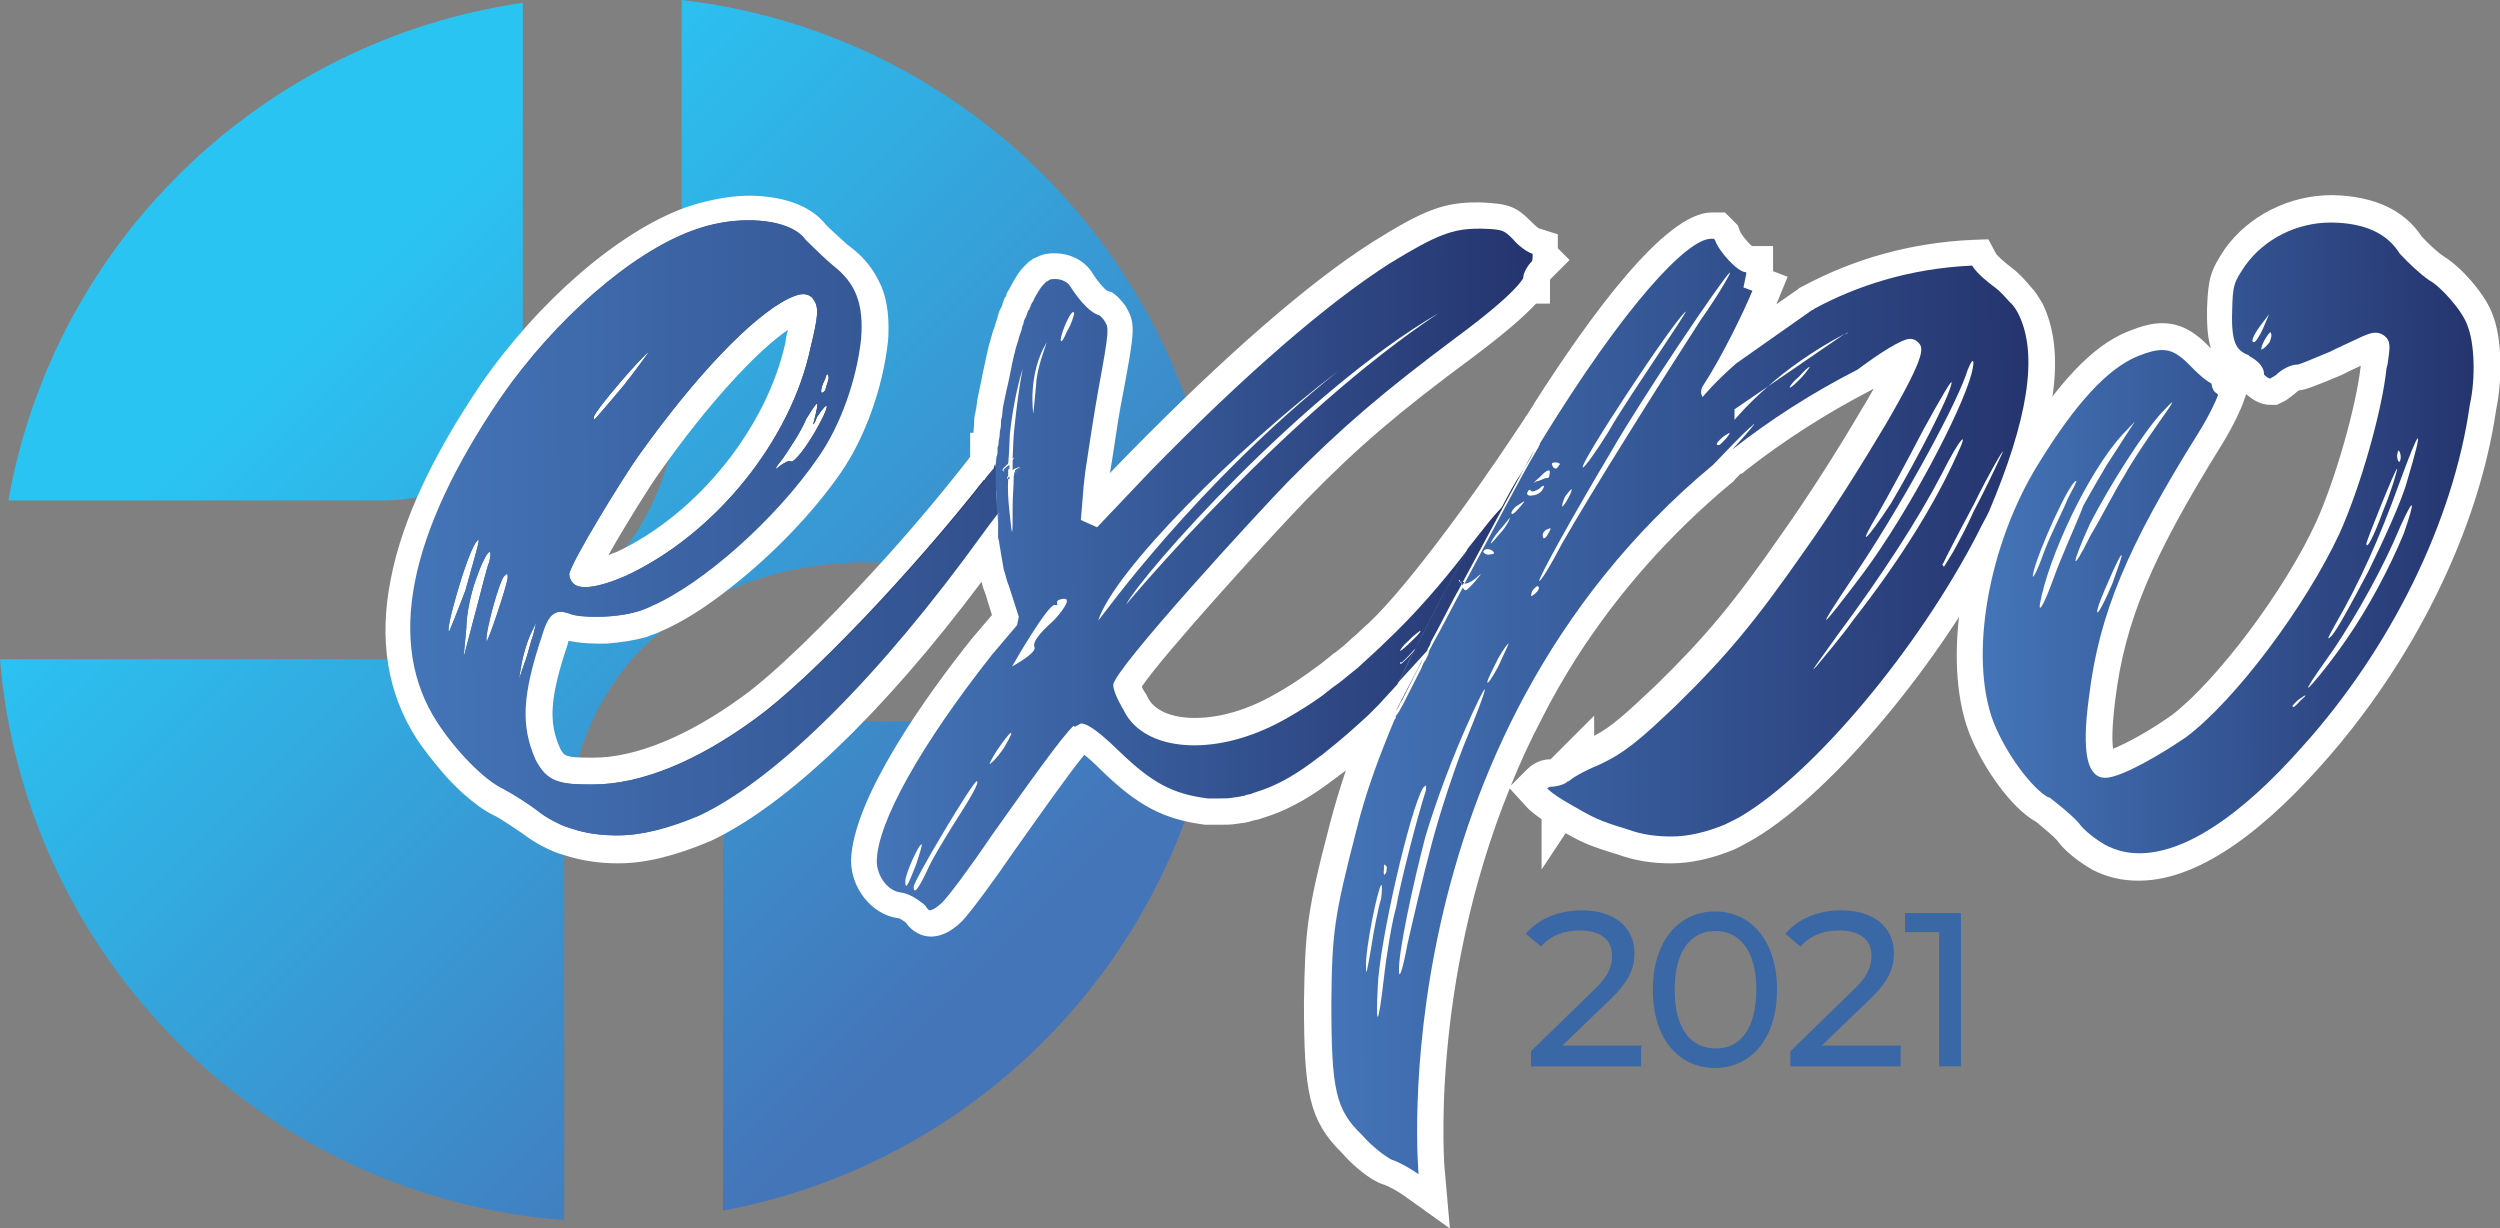 <?xml version="1.0" encoding="utf-8"?>
<!-- Generator: Adobe Illustrator 25.2.3, SVG Export Plug-In . SVG Version: 6.00 Build 0)  -->
<svg version="1.1" id="Layer_1" xmlns="http://www.w3.org/2000/svg" xmlns:xlink="http://www.w3.org/1999/xlink" x="0px" y="0px"
	 viewBox="0 0 447.1 219.7" style="enable-background:new 0 0 447.1 219.7;" xml:space="preserve">
<rect x="0" y="0" width="447.1" height="219.7" fill="#808080" stroke="none"/>
<style type="text/css">
	.st0{fill:url(#SVGID_1_);}
	.st1{fill:url(#SVGID_2_);}
	.st2{fill:url(#SVGID_3_);}
	.st3{fill:#FFFFFF;}
	.st4{fill:#3A67A5;}
	.st5{fill:url(#SVGID_4_);}
	.st6{fill:url(#SVGID_5_);}
	.st7{fill:url(#SVGID_6_);}
	.st8{fill:url(#SVGID_7_);}
	.st9{fill:url(#SVGID_8_);}
	.st10{fill:url(#SVGID_9_);}
	.st11{fill:url(#SVGID_10_);}
	.st12{fill:url(#SVGID_11_);}
</style>
<g>
	<g>
		
			<linearGradient id="SVGID_1_" gradientUnits="userSpaceOnUse" x1="175.052" y1="64.289" x2="56.132" y2="183.209" gradientTransform="matrix(1 0 0 -1 0 239.019)">
			<stop  offset="0" style="stop-color:#4475B9"/>
			<stop  offset="1" style="stop-color:#2AC4F3"/>
		</linearGradient>
		<path class="st0" d="M153.5,129.1c-1.1,0-11.8,0.3-18.4,6.9c-3.9,3.9-5.8,9.5-5.8,17.1v63.4c44.3-8.2,79.3-43.2,87.5-87.5h-63.4
			V129.1z"/>
		
			<linearGradient id="SVGID_2_" gradientUnits="userSpaceOnUse" x1="176.14" y1="65.377" x2="57.22" y2="184.298" gradientTransform="matrix(1 0 0 -1 0 239.019)">
			<stop  offset="0" style="stop-color:#4475B9"/>
			<stop  offset="1" style="stop-color:#2AC4F3"/>
		</linearGradient>
		<path class="st1" d="M69.3,89.5c1.1,0,11.8-0.3,18.4-6.9c3.9-3.9,5.8-9.5,5.8-17.1v-65C46.8,7.3,9.7,43.2,1.5,89.5H69.3z"/>
		
			<linearGradient id="SVGID_3_" gradientUnits="userSpaceOnUse" x1="175.075" y1="64.312" x2="56.155" y2="183.232" gradientTransform="matrix(1 0 0 -1 0 239.019)">
			<stop  offset="0" style="stop-color:#4475B9"/>
			<stop  offset="1" style="stop-color:#2AC4F3"/>
		</linearGradient>
		<path class="st2" d="M100.9,153.2c0-10.6,2.6-26,14.3-37.6c15-14.7,35.5-15,38.5-15h64.6C214.6,48.2,173.8,6,121.9,0v65.3
			c0,10.6-2.6,26-14.3,37.6c-14.5,14.2-34.2,15-38.2,15c-0.2,0-0.2,0-0.3,0H0c4.4,53.5,47.2,96.2,100.9,100.3V153.2z"/>
	</g>
	<g>
		<g>
			<g>
				<path class="st3" d="M361,56.2c-0.3-0.6-0.8-1.5-1.5-2.1c-1-1.1-1.9-2.1-2.6-2.6c-1.1-0.8-3.4-2.6-4.2-4
					c-11.3,0.5-20.8,3.7-28.2,7.7c-0.2,0.2-0.3,0.2-0.5,0.3l-13.5,9.5c-3.9,3.4-6,6-6,6c-0.2-0.3-0.5-1,0-1.9
					c3.4-5.2,7.3-13.2,8.9-17.1l-1.6-0.6l0.5-2.4c0-0.2,0-0.3,0-0.3c-1.6,0-5-3.9-5.6-5.8l-0.2-0.2h-0.5c-3.9,0-13.9,10.2-27.7,31.9
					l0,0c0,0.1-0.1,0.1-0.1,0.2c-0.4,0.7-0.9,1.4-1.4,2.2c-0.1,0.1-0.1,0.2-0.2,0.3c-0.5,0.7-1,1.5-1.5,2.3
					c-8.1,12.3-21.3,30.5-28.5,36.5c-0.6,0.5-1,0.9-1.3,1.1l0,0c-0.6,0.5-1.2,1.1-1.8,1.7c-0.6,0.6-1.3,1.1-1.9,1.6
					c-1,0.8-1.9,1.6-3.1,2.4c-0.6,0.5-1.3,1-1.9,1.5c-2.1,1.5-4,2.7-6.1,3.9c-5.5,3.2-11.4,5-16.8,5c-6.1,0-10.8-2.3-12.7-6.4
					c0,0-1.8-2.9-1.8-4.4c0-2.7,26.3-31.3,31.3-36.4c9.7-9.8,17.1-16.1,30.1-25.8c11.1-8.2,11.8-10.5,11.9-10.5c0-1,0.8-2.3,1.6-3.1
					c-0.2-0.2-0.2-0.8-0.2-1.1c-1.6-0.5-3.4-2.4-3.5-2.6c-1.6-1.6-1.8-1.8-5.6-1.9h-0.6c-4.5,0-7.4,1-16,6.3
					c-11.1,7.1-25.8,19.8-42.7,37.1l-9.5,10l-2.9-1.3l0.5-6.1l0.3-2.6c0.6-4,1.5-10,2.4-15c1.9-10.3,1.8-10.6,1.1-11.8
					c-0.3-0.5-0.8-1-1-1.1c-2.1-0.6-4.4-3.9-5.2-5.2c-0.5-0.8-1.6-1.3-2.7-1.3c-0.5,0-0.8,0-1.1,0.2c-0.2,0.2-0.3,0.2-0.5,0.3
					c-0.2,0.2-0.3,0.3-0.5,0.5c-0.5,0.5-0.8,1.1-1.3,1.9c-0.2,0.3-0.3,0.6-0.5,1c0,0.2-0.2,0.2-0.2,0.3c-0.2,0.3-0.3,0.8-0.5,1.1
					c0,0.2,0,0.2-0.2,0.3c-0.2,0.5-0.3,1-0.6,1.5c-0.2,0.3-0.2,0.6-0.3,1c-0.2,0.3-0.2,0.6-0.3,1c-0.2,0.6-0.5,1.3-0.6,1.9
					c-0.2,0.6-0.5,1.5-0.6,2.1c-0.2,0.6-0.3,1.3-0.5,2.1c-0.3,1.5-0.6,3.1-1,4.7c-0.2,0.8-0.3,1.6-0.5,2.4s-0.2,1.5-0.3,2.3
					c-0.2,0.5-0.2,1.1-0.2,1.6s-0.2,0.8-0.2,1.3c0,0.3,0,0.6-0.2,1.5c0,0.3,0,0.8-0.2,1.1v0.6c0,0.3,0,0.8-0.2,1.1
					c0,0.1,0,0.2,0,0.4h-0.1c0,0.3,0,0.5,0,0.8l-0.3,0.9c-0.2,0.2-0.4,0.5-0.5,0.6c-0.3,0.4-0.6,0.7-0.9,1.1c0,0.2-0.2,0.2-0.3,0.3
					c-4.8,6.2-10.4,12.7-16,18.9c-9.3,10.2-18.7,19.4-24.8,23.7c-10.5,7.7-20.6,11.8-29.2,11.8h-0.6c-5.6,0-7.7-0.6-9.7-4.4
					c-2.7-6.1-2.4-11.6,1.1-22.1c0.2-0.7,0.5-1.5,0.8-2.2c0.1-0.2,0.2-0.5,0.4-0.7c0.5-0.9,1.2-1.5,2.4-1.5c0.5,0,1,0.2,1.5,0.3
					c1.1,0.5,2.9,0.6,5,0.6c0.4,0,0.9,0,1.3,0c2.1-0.1,4.3-0.5,6.1-1c0.4-0.1,0.7-0.2,1-0.4c0.3-0.1,0.6-0.3,0.9-0.4
					c3.5-1.5,7.6-4.1,11.7-7.4c6.8-5.4,13.8-12.6,18.5-19.4c3.9-5.6,6.8-13.7,7.6-21.1c0.1-0.8,0.1-1.5,0.1-2.2
					c0-2.1-0.3-3.9-0.9-5.5c-0.2-0.5-0.4-1-0.7-1.5c-0.8-1.4-2-2.7-3.5-3.8c-0.1-0.1-0.3-0.2-0.4-0.4c-1.1-1-3.3-3-4.2-4l-0.2-0.2
					c-1.2-1.7-3.7-2.9-6.8-3.3c-1-0.1-2.2-0.2-3.3-0.2c-3.1,0-6.6,0.6-9.8,1.8c-11.1,4-24.8,16.1-34.3,29.8
					c-8.4,12.3-13.5,23.4-15.4,33.1c-1.9,9.7-0.6,18.1,3.9,25.1c1.3,1.9,2.8,3.9,4.3,5.6c1,1.2,2.1,2.2,3.1,3.2
					c1.6,1.4,3,2.5,4.3,3.1c0.5,0.2,1,0.5,1.5,0.9c1.6,1,3.4,2.2,4.6,3c1.3,1.1,4,2.6,5.8,3.1c2.9,1,5.6,1.3,8.4,1.3
					c4.5,0,9.2-1.3,14.5-3.5c14-6.6,32.4-25,50.8-50.5l1.1-1.5l0.4-0.6l1-1.3c0,0.8,0.1,1.6,0.3,2.4c0,0,0,0.1,0,0.1V96
					c0,0.3,0.2,0.6,0.2,1c0.3,1.9,0.6,3.5,0.8,4.7c0.2,0.6,0.3,1,0.3,1c0.2,0.6,0.3,1.3,0.6,1.9l1.8,5.6l-0.3,1.5l-4.5,5.3
					c-12.7,16.1-20.5,30-20.6,36.9c0,2.6,1.9,5.3,4.2,5.6c1.8,0.2,3.4,1.5,4.2,2.1l0.3,0.3c0.2,0.3,0.5,0.8,0.8,0.8
					c0.2,0,1-0.2,2.3-1.5c1-1,4.5-5.6,8.7-11.8c7.3-10.3,12.6-17.7,14.7-19.7l0.2,0.2l1.1-0.6c0.5,0,1.8,0,6.9,5
					c5.8,5.6,9.5,7.6,15.8,8.4h2.1c1,0,1.8,0,2.7-0.2c0.6,0,1.1-0.2,1.8-0.3c0.3-0.2,0.8-0.2,1.1-0.3c0.2,0,0.3-0.2,0.5-0.2
					c0.5-0.2,1-0.3,1.5-0.5c3.2-1.1,6.6-3.1,10.3-6c0.5-0.3,0.8-0.6,1.3-1c1.5-1.1,3-2.4,4.6-3.9c0.9-0.8,1.8-1.7,2.8-2.6l2-2v-0.3
					c4.2-4.4,9.5-10.1,10.9-11.5c-0.7,0.8-2.6,3.2-4.8,6.9c0.4-0.7,0.7-1.4,1.1-2.2c0.2-0.3,0.3-0.6,0.5-1.1
					c-1.1,2.3-3.2,6.2-4.4,8.5c-0.1,0.2-0.2,0.5-0.3,0.7c0.1-0.2,0.3-0.4,0.4-0.6c0,0,0,0,0-0.1h0.1c-0.9,2-1.8,4.2-2.7,6.7
					c0,0.1,0,0.1,0,0.2c-2,5.2-3.7,10.1-5,15.2c-4,15.5-4.4,18.4-4.5,31.1c0,15.5,0.8,19,5.5,23.5c1.8,2.1,4.4,4,5.3,4.4
					c1.5,0.5,3.7,1.8,4.8,2.6c0,0-3.8-41.7,17.9-83.6c1.9-3.7,4-7.4,6.4-11c7.2-11.3,16.5-22.3,28.5-32.3c2.6-2.7,5.5-5.8,6.9-6.9
					c1.3-1.3-0.2,0.6-3.5,4.2c6.6-5.2,14-10,22.4-14.3c3.9-2.9,7.9-5.5,9.4-5.5c0.5,0,1,0.2,1.3,0.5c1.1,1,1.9,1.8-5.6,14.7
					c-4.4,7.4-9.8,16-14.5,22.6c-9,12.9-14,18.9-23.2,27.9c-6.3,6-9.2,8.5-13.9,10.6c-2.7,1.1-4.8,2.4-5.2,2.9c0,0,0,0,0-0.2
					l-0.3,0.3c-0.8,0.6-2.3,0.8-2.7,0.8h-0.2c-0.2,0-0.5,0.2-0.6,0.3c0.3,0.3,1.1,1.1,3.7,2.6c4.5,2.6,5.3,3.1,10.6,4.7
					c2.7,1,5.3,1.3,7.9,1.3c3.1,0,6.3-0.8,9.5-2.1c1-0.5,2.1-1,3.1-1.6c12.9-7.7,31.6-29.8,42.4-50.9c0.6-1.3,1.3-2.4,1.8-3.5
					C362.6,75.2,364.6,63.5,361,56.2z M114.2,81.5c10.2-14.3,20.2-24.8,26.8-28.1c1.1-0.5,1.9-0.8,2.6-0.8c0.8,0,1.5,0.3,1.9,1
					c1,1.3,0.8,3.1-0.5,8.4c-3.5,16.8-17.1,33.5-32.9,40.9c-2.9,1.3-5.6,2.1-7.4,2.1c-1,0-1.8-0.2-2.3-0.8c-0.3-0.3-0.6-1-0.6-1.5
					C102,100.7,111.6,85.1,114.2,81.5z"/>
				<path class="st3" d="M255.5,213l-2.7-1.9c-1.1-0.8-3.2-2-4.4-2.4c-1.4-0.5-4.2-2.7-5.9-4.7c-5.2-5-5.9-9.5-5.9-24.6
					c0.2-12.8,0.5-15.7,4.6-31.5c1.2-4.8,2.8-9.7,5-15.3c0.7-2.2,1.6-4.3,2.4-6.2l-0.1-0.1c0-0.1,0.1-0.2,0.1-0.2
					c-0.1,0.1-0.2,0.2-0.2,0.2v0.3l-2.4,2.4c-1,1-2,1.8-2.9,2.6c-1.5,1.3-3,2.6-4.7,3.9l-0.1,0.1c-0.2,0.1-0.4,0.3-0.5,0.4
					c-0.2,0.2-0.4,0.4-0.7,0.5c-3.8,3-7.3,5-10.7,6.2l-1.6,0.5c-0.1,0-0.2,0.1-0.4,0.1c-0.3,0.1-0.5,0.1-0.7,0.2
					c-0.1,0-0.2,0-0.2,0.1l-0.3,0.1l-0.3,0.1c-0.5,0.1-1,0.3-1.7,0.3c-1,0.2-1.9,0.2-2.9,0.2l-2.3,0c-6.6-0.9-10.7-3-16.7-8.8
					c-3.5-3.4-5.1-4.3-5.6-4.5l-1.2,0.7c-2.5,2.8-8.2,10.8-13.8,18.8c-4.2,6.1-7.8,10.9-8.9,12c-1.7,1.7-2.9,1.9-3.3,1.9
					c-0.8,0-1.5-0.5-2-1.4l-0.1-0.1c-0.7-0.6-2-1.6-3.3-1.7c-3-0.4-5.6-3.8-5.6-7.1c0.2-7.3,8-21.5,21-37.8l4.3-5.1l0.2-0.7
					l-1.6-5.2c-0.3-0.7-0.5-1.4-0.7-2c-0.1-0.2-0.2-0.6-0.4-1.1l0-0.2c-0.1-0.6-0.2-1.4-0.4-2.3c-0.1-0.7-0.3-1.5-0.4-2.4l0-0.2
					c0,0,0-0.1,0-0.1c0-0.2-0.1-0.4-0.1-0.7l-0.2,0.3c-18.5,25.7-37.3,44.3-51.3,50.9c-5.9,2.5-10.7,3.7-15.1,3.7
					c-3.2,0-6.1-0.4-8.9-1.4c-1.9-0.5-4.8-2-6.3-3.3c-1.7-1.2-3.2-2.2-4.4-2.9c-0.5-0.3-1-0.6-1.5-0.8c-1.3-0.6-2.9-1.8-4.7-3.4
					c-1.1-1-2.2-2.1-3.2-3.3c-1.6-1.8-3.2-3.8-4.5-5.8c-4.7-7.3-6.1-16.2-4.2-26.2c1.9-9.9,7.2-21.2,15.6-33.6
					C98.4,56.2,112.5,44,123.7,40c3.4-1.2,7.1-1.9,10.3-1.9c1.2,0,2.4,0.1,3.5,0.2c3.6,0.5,6.3,1.9,7.8,3.8l0.1,0.1
					c1,1,3.1,3,4.2,3.9l0,0c0.1,0.1,0.3,0.2,0.4,0.3c1.7,1.3,2.9,2.6,3.8,4.2c0.3,0.6,0.6,1.1,0.8,1.7c0.7,1.7,1,3.7,1,6
					c0,0.8,0,1.5-0.1,2.4c-0.8,7.7-3.8,16-7.8,21.8c-4.6,6.7-11.7,14.1-18.8,19.7c-4.3,3.4-8.5,6-12,7.6c-0.3,0.1-0.6,0.3-1,0.4
					c-0.4,0.2-0.8,0.3-1.1,0.4c-1.9,0.6-4.2,0.9-6.5,1.1c-0.5,0-0.9,0-1.4,0c-2.5,0-4.3-0.2-5.5-0.7c-0.3-0.1-0.7-0.2-0.9-0.2
					c-0.4,0-0.7,0.1-1.1,0.7c-0.1,0.2-0.2,0.3-0.3,0.5c-0.3,0.6-0.5,1.2-0.7,1.7l-0.1,0.4c-3.4,10.2-3.7,15.3-1.2,21
					c1.5,2.9,2.9,3.5,8.3,3.5h0.6c8.3,0,18.1-4,28.3-11.5c5.6-4,14.8-12.8,24.5-23.5c5.6-6.2,11.1-12.7,16-18.8l0.1-0.1
					c0.1-0.1,0.1-0.1,0.2-0.2c0.2-0.3,0.5-0.6,0.7-0.9l0.3-0.3c0.1-0.1,0.2-0.3,0.3-0.4l0.2-0.5c0-0.1,0-0.1,0-0.2
					c0-0.1,0-0.2,0-0.4v-1.5h0.3v-1l0.2-0.3c0,0,0-0.3,0-0.5l0-0.3c0.1-0.7,0.1-0.9,0.1-1.2c0-0.4,0.1-0.7,0.1-0.9
					c0-0.1,0.1-0.2,0.1-0.4c0-0.6,0-1.3,0.2-2c0.1-0.3,0.1-0.6,0.1-0.9c0-0.4,0.1-0.8,0.2-1.3l0.5-2.4c0.3-1.6,0.6-3.2,1-4.7
					c0.2-0.8,0.3-1.5,0.5-2.1c0.1-0.4,0.2-0.8,0.4-1.2c0.1-0.3,0.2-0.7,0.3-0.9c0.1-0.4,0.2-0.8,0.4-1.1c0.1-0.3,0.2-0.5,0.3-0.8
					l0.1-0.3c0-0.1,0-0.1,0-0.2c0.1-0.2,0.1-0.5,0.3-0.8c0-0.1,0-0.1,0-0.2c0.1-0.2,0.1-0.5,0.3-0.8l0.1-0.2
					c0.2-0.3,0.3-0.7,0.5-1.1l0.1-0.3l0.1-0.2c0.1-0.1,0.1-0.3,0.2-0.5c0.1-0.2,0.1-0.3,0.2-0.5c0-0.2,0.1-0.3,0.2-0.5l0.8-1.6
					c0.4-0.6,0.7-1.2,1.2-1.8l0.5-0.5c0.2-0.2,0.4-0.3,0.6-0.4l0.1-0.1l0.2-0.1c0.6-0.3,1.2-0.3,1.8-0.3c1.7,0,3.3,0.8,4,2
					c1.2,1.9,3,4.1,4.3,4.5l0.4,0.1l0.3,0.3c0.3,0.3,0.8,0.8,1.2,1.4l0.1,0.1c0.9,1.6,1,2.2-1,12.8c-0.7,3.5-1.3,7.4-1.8,10.9
					c-0.2,1.5-0.4,2.8-0.6,4l-0.3,2.5l-0.4,5l1,0.4l8.8-9.2c17-17.3,31.8-30.2,43-37.3c8.4-5.2,11.7-6.5,16.8-6.5h0.6
					c4.1,0.2,4.7,0.4,6.7,2.4l0.1,0.1c1.1,1.1,2.1,1.9,2.8,2.1l1.1,0.3v1.1c0,0.1,0,0.2,0,0.4l0.8,0.8l-1.1,1.1
					c-0.7,0.7-1.2,1.7-1.2,2v1.5h-0.8c-1.9,2.4-5.8,5.8-11.8,10.2c-13.2,9.8-20.5,16-30,25.6c-6.8,7-29.5,32-30.8,35.5
					c0.1,0.7,0.8,2.3,1.5,3.5l0.1,0.2c1.6,3.5,5.8,5.6,11.4,5.6c5.1,0,10.8-1.7,16-4.8c2-1.1,3.8-2.3,6-3.8l1.9-1.4
					c1.1-0.8,2-1.5,3-2.4l0.1-0.1c0.6-0.5,1.2-0.9,1.8-1.5c0.3-0.3,0.6-0.5,0.9-0.8c0.3-0.3,0.7-0.6,1-0.9c0.3-0.3,0.7-0.7,1.4-1.2
					c6.6-5.6,19.1-22.4,28.2-36.2c0.5-0.8,1-1.5,1.4-2.2c0.1-0.1,0.1-0.3,0.2-0.4c0.5-0.7,0.9-1.4,1.3-2.1l0.1-0.1l1.1-2.1l0.1,0.2
					c12.4-19.3,22.7-30.7,27.8-30.7h1.1L308,42l0.1,0.3c0.5,1.6,3.3,4.6,4.3,4.8h1.5l-0.1,2.1l-0.2,1.2l1.9,0.7l-0.6,1.4
					c-1.2,2.8-3.3,7.4-5.7,11.7c0.1-0.1,0.3-0.2,0.4-0.4l0.1-0.1l13.5-9.5c0.2-0.2,0.3-0.2,0.5-0.3l0.1-0.1l0.2-0.1
					c8.9-4.8,18.6-7.5,28.9-7.9l0.9,0l0.4,0.8c0.5,1,2.3,2.5,3.8,3.5c0.8,0.6,1.8,1.6,2.8,2.8c0.6,0.6,1.2,1.5,1.7,2.4l0,0
					c3.8,7.7,2,19.5-5.5,36.3c-0.3,0.8-0.7,1.5-1.2,2.4c-0.2,0.4-0.4,0.8-0.6,1.2c-10.7,20.9-29.5,43.5-43,51.6
					c-0.8,0.5-1.7,0.9-2.5,1.3c-0.2,0.1-0.5,0.2-0.7,0.3l-0.1,0.1c-3.7,1.5-7,2.2-10.1,2.2c-3.1,0-5.7-0.4-8.4-1.4
					c-5.3-1.6-6.3-2.1-10.7-4.7l-0.2-0.1c-0.2-0.1-0.4-0.2-0.5-0.3l-0.1,0.1v-0.1c-2.3-1.3-3.1-2.1-3.4-2.5l-1.1-1.1l1.1-1.1
					c0.4-0.4,1.1-0.8,1.7-0.8h0.2c0.5,0,1.4-0.2,1.8-0.4l2.8-2.8v0.9c1.1-0.6,2.2-1.1,3.1-1.5c4.4-2,7-4.3,13.4-10.3
					c9.2-9,14.1-15,23-27.7c4.6-6.5,10-14.9,14.4-22.5c5.7-9.7,6.3-12.1,6.2-12.6c0,0-0.1-0.1-0.2-0.2l-0.1-0.1c0,0-0.1,0-0.2,0
					c-0.7,0-3.5,1.5-8.5,5.2l-0.2,0.1c-7.9,4.1-15.4,8.9-22.2,14.2l-0.4-0.4c-1,1-2,2.1-2.8,3l-0.1,0.1c-11,9.1-20.5,19.9-28.1,31.9
					c-2.3,3.6-4.4,7.2-6.3,10.9c-21.3,41-17.8,82.3-17.7,82.8L255.5,213z M249,133.4c0,0.1,0,0.1-0.1,0.2
					c-2.2,5.6-3.8,10.4-4.9,15.1c-4,15.4-4.3,18.3-4.5,30.8c0,15.1,0.7,18.3,5,22.4l0.1,0.1c1.7,2,4.1,3.7,4.6,3.9
					c0.8,0.3,1.8,0.7,2.7,1.2c-0.4-10.3-0.2-46.1,18.2-81.5c2-3.8,4.1-7.5,6.4-11.1c7.8-12.3,17.5-23.2,28.7-32.6c2.8-3,5.5-5.8,7-7
					c1-0.9,1.8-1,2.5-0.3c0,0,0,0,0,0c5.2-3.7,10.8-7,16.5-10c5.1-3.8,8.5-5.7,10.2-5.7c0.9,0,1.7,0.3,2.3,0.9
					c2.1,1.9,2.2,3.7-5.4,16.5c-4.5,7.6-9.9,16.1-14.6,22.7c-9,12.9-14,18.9-23.4,28.1c-6.1,5.8-9.3,8.7-14.3,10.9
					c-2.5,1-4.2,2.1-4.6,2.4l-1,1.5c0.1,0.1,0.2,0.1,0.3,0.2l0.2,0.1c4.3,2.4,5,2.9,10.1,4.4c2.4,0.8,4.7,1.2,7.5,1.2
					c2.6,0,5.6-0.7,8.9-2c0.2-0.1,0.5-0.2,0.7-0.3c0.7-0.4,1.5-0.7,2.1-1.1c13.1-7.8,31.5-30,41.9-50.4c0.2-0.4,0.4-0.9,0.7-1.3
					c0.4-0.8,0.8-1.5,1.1-2.2c7-15.6,8.8-27,5.5-33.7c-0.3-0.7-0.8-1.3-1.2-1.7l-0.1-0.1c-1.1-1.2-1.9-2-2.3-2.4
					c-0.9-0.6-2.9-2.1-4.1-3.7c-9.5,0.5-18.4,3-26.6,7.4c-0.1,0.1-0.3,0.2-0.4,0.2l0,0l-13.6,9.5c-3.7,3.2-5.7,5.7-5.7,5.7l-1.5,1.8
					l-1-2.1c-0.2-0.4-0.8-1.6,0-3.3l0.1-0.2c2.9-4.4,6.3-11.2,8.1-15.4l-1.3-0.5l0.5-2.7c-2-1.1-4.1-3.7-5-5.4
					c-3.1,0.7-12.1,9.2-26,31.1c0,0.1-0.1,0.1-0.1,0.2l-0.1,0.2c-0.4,0.6-0.8,1.3-1.2,1.9L278,78c-0.5,0.7-1,1.5-1.5,2.3
					c-7.4,11.3-21.2,30.4-28.7,36.8c-0.5,0.4-0.9,0.8-1.1,1l-0.1,0.1c-0.4,0.4-0.7,0.7-1.1,1c-0.3,0.2-0.5,0.5-0.8,0.7
					c-0.7,0.7-1.4,1.2-2,1.7c-0.9,0.8-1.9,1.6-3.1,2.4l-1.9,1.4c-2.3,1.6-4.2,2.9-6.3,4c-5.7,3.3-11.9,5.2-17.5,5.2
					c-6.8,0-11.9-2.6-14.1-7.2c-0.5-0.8-1.9-3.4-1.9-5.1c0-4,31.4-37.2,31.7-37.5c9.6-9.7,16.9-16,30.3-26c5.9-4.3,9.9-7.8,11.4-9.9
					c0.2-1,0.7-1.9,1.3-2.7c-1.1-0.6-2.2-1.6-2.9-2.4c-1.4-1.4-1.4-1.4-4.7-1.5l-0.6,0c-4.1,0-6.8,0.8-15.2,6.1
					c-11,7-25.6,19.7-42.4,36.9l-10.2,10.7l-4.8-2.1l0.6-7.2l0.3-2.6c0.2-1.2,0.4-2.6,0.6-4.1c0.5-3.5,1.1-7.5,1.8-11
					c1.8-9.5,1.7-10.1,1.3-10.7c-0.2-0.2-0.4-0.5-0.5-0.6c-2.5-1-4.7-4.3-5.6-5.7c-0.2-0.3-0.8-0.6-1.5-0.6c-0.1,0-0.3,0-0.4,0
					c-0.1,0.1-0.2,0.1-0.2,0.1l-0.4,0.4c-0.2,0.2-0.5,0.6-0.8,1.1l-0.3,0.4l-0.4,0.8c0,0.1-0.1,0.3-0.2,0.5l0,0
					c-0.1,0.1-0.1,0.3-0.2,0.4c-0.1,0.1-0.1,0.3-0.2,0.4c-0.1,0.3-0.2,0.5-0.3,0.7c-0.1,0.4-0.3,0.9-0.6,1.4c0,0,0,0.1,0,0.1
					c-0.1,0.2-0.1,0.5-0.3,0.8c0,0.1,0,0.1,0,0.2c0,0.2-0.1,0.4-0.2,0.6c-0.1,0.4-0.2,0.7-0.3,1c-0.1,0.3-0.2,0.5-0.3,0.8
					c-0.1,0.4-0.2,0.8-0.4,1.2c-0.1,0.3-0.2,0.6-0.3,0.9c-0.2,0.6-0.3,1.2-0.5,2c-0.3,1.5-0.6,3.1-1,4.7l-0.5,2.4
					c-0.1,0.4-0.1,0.7-0.1,1c0,0.4-0.1,0.8-0.2,1.3l0,0.2c-0.1,0.3-0.1,0.8-0.1,1.1c0,0.4-0.1,0.7-0.1,0.9c0,0.1-0.1,0.2-0.1,0.4
					c0,0.4,0,0.8-0.2,1.6c0,0.3,0,0.8-0.2,1.3v0.4c0,0.4,0,0.9-0.2,1.5c0,0,0,0,0,0v1.5h-0.3l-0.3,0.9l-0.2,0.2
					c-0.2,0.3-0.4,0.5-0.6,0.7l-0.2,0.3c-0.1,0.2-0.3,0.4-0.5,0.5c-0.1,0.2-0.3,0.5-0.6,0.7c-4.8,6.1-10.3,12.6-16,18.8
					c-10,11-19.1,19.7-25,23.9c-10.7,7.9-21.1,12.1-30.1,12.1h-0.6c-5.9,0-8.7-0.7-11-5.2c-2.9-6.5-2.6-12.4,1-23.3l0.1-0.4
					c0.2-0.6,0.4-1.4,0.8-2c0.1-0.3,0.3-0.6,0.4-0.8c1.1-1.8,2.6-2.2,3.6-2.2c0.7,0,1.4,0.2,1.9,0.4l0.1,0c0.8,0.3,2.3,0.5,4.4,0.5
					c0.4,0,0.8,0,1.2,0c2-0.1,4.1-0.4,5.7-0.9c0.3-0.1,0.6-0.2,0.9-0.3c0.3-0.1,0.6-0.2,0.8-0.3c3.3-1.4,7.3-3.9,11.4-7.2
					c6.9-5.5,13.7-12.6,18.2-19.1c3.7-5.4,6.5-13.3,7.3-20.4c0.1-0.7,0.1-1.4,0.1-2.1c0-2-0.3-3.6-0.8-5c-0.2-0.5-0.4-0.9-0.6-1.3
					c-0.7-1.2-1.7-2.3-3.1-3.4l-0.2-0.1c-0.1-0.1-0.1-0.1-0.2-0.2l-0.1-0.1c-1.2-1-3.3-3.1-4.4-4.1L143,44c-0.9-1.3-3.1-2.3-5.8-2.7
					c-1-0.1-2.1-0.2-3.1-0.2c-2.9,0-6.3,0.6-9.3,1.7c-10.6,3.8-24.1,15.6-33.6,29.3c-8.2,12-13.3,23-15.2,32.5
					c-1.8,9.3-0.5,17.4,3.7,24c1.2,1.8,2.6,3.7,4.2,5.4c1,1.1,2,2.1,3,3.1c1.5,1.4,2.9,2.4,4,2.9c0.6,0.3,1.1,0.6,1.7,0.9
					c1.3,0.8,2.9,1.8,4.7,3.1l0.1,0.1c1.1,1,3.7,2.3,5.2,2.7c2.6,0.9,5.1,1.2,8,1.2c4,0,8.4-1.1,13.9-3.4
					c13.6-6.4,31.9-24.6,50.2-50l5.2-6.8l0.1,4.3c0,0.7,0.1,1.3,0.3,2.1l0,0.4V96c0,0,0,0.1,0,0.1c0,0.2,0.1,0.4,0.1,0.7
					c0.1,0.8,0.3,1.6,0.4,2.2c0.2,0.9,0.3,1.7,0.4,2.3c0.1,0.4,0.2,0.6,0.2,0.6l0.1,0.3c0.2,0.6,0.3,1.1,0.5,1.6l0.1,0.2l1.9,6
					l-0.5,2.2l-4.8,5.6c-12.3,15.6-20.1,29.4-20.3,36c0,1.9,1.4,3.9,2.9,4.1c2.1,0.2,4,1.7,4.9,2.4l0.1,0.1l0.4,0.4
					c0.2-0.2,0.5-0.4,0.9-0.7c0.8-0.8,4.2-5.3,8.5-11.6c8-11.4,12.8-18,14.9-19.9l1.1-1l0.4,0.4l0.5-0.3h0.4c1.2,0,2.8,0.4,8,5.4
					c5.5,5.4,8.9,7.2,14.9,8h2c0.9,0,1.6,0,2.5-0.1l0.2,0c0.3,0,0.6-0.1,1.1-0.2l0.2-0.1c0.3-0.1,0.5-0.2,0.8-0.2
					c0.1,0,0.2,0,0.2-0.1l0.3-0.2l0.1,0c0.1,0,0.2-0.1,0.4-0.1l1.3-0.4c3.1-1.1,6.3-3,9.9-5.7l0.1-0.1c0.2-0.1,0.4-0.3,0.5-0.4
					c0.2-0.2,0.4-0.3,0.7-0.5c1.6-1.3,3.1-2.5,4.5-3.8c0.9-0.8,1.8-1.7,2.8-2.6l1.5-1.5V125l0.4-0.4c3.1-3.2,6.8-7.2,9.1-9.6
					c0.8-0.8,1.4-1.5,1.8-1.9l2.2,2c-0.9,1-2.6,3.3-4.6,6.7l-0.1,0c-0.2,0.5-0.5,0.9-0.7,1.4c-0.4,0.7-0.7,1.4-1.1,2.1l-0.7,1.7
					C250.6,128.9,249.8,131.1,249,133.4z M281.7,140.4L281.7,140.4C281.7,140.4,281.7,140.4,281.7,140.4z M180.2,94.5l0,0.1
					C180.2,94.6,180.2,94.5,180.2,94.5z M104.7,106.6c-1,0-2.4-0.1-3.4-1.3c-0.5-0.5-1-1.5-1-2.4l0-0.1c0.2-2.8,10.8-19.5,12.7-22
					c10.3-14.5,20.5-25.2,27.3-28.5c1.4-0.6,2.3-1,3.2-1c1.3,0,2.4,0.5,3.1,1.6c1.4,1.9,1,4.4-0.2,9.6c-3.6,17.1-17.5,34.3-33.7,42
					C110.9,105.2,107.3,106.6,104.7,106.6z M103.3,102.9c0,0.1,0.1,0.3,0.2,0.3l0.1,0.2c0,0.1,0.2,0.2,1.1,0.2c1.5,0,4-0.7,6.8-2
					c15.4-7.2,28.6-23.6,32-39.9c1.1-4.7,1.3-6.4,0.8-7.2c-0.2-0.3-0.4-0.4-0.7-0.4c-0.4,0-1.3,0.4-2,0.7
					c-6.3,3.1-16.1,13.4-26.1,27.5l0,0C112.5,86.4,103.9,100.6,103.3,102.9z"/>
			</g>
			<g>
				<path class="st3" d="M257.5,216.6l-5.7-4.1c-1-0.7-2.9-1.8-4-2.1c-1.9-0.6-4.9-3.2-6.7-5.2c-5.6-5.5-6.4-10.2-6.4-25.7
					c0.2-12.9,0.5-16.1,4.6-31.9c1.1-4.5,2.6-9.2,4.7-14.5c-1.5,1.3-3,2.6-4.7,4l-0.2,0.1c-0.2,0.1-0.3,0.2-0.4,0.3
					c-0.2,0.2-0.5,0.4-0.8,0.6c-3.9,3-7.6,5.1-11.2,6.4l-1.6,0.5c-0.1,0.1-0.3,0.1-0.5,0.2c-0.3,0.1-0.6,0.2-0.8,0.2l-0.7,0.2
					c-0.5,0.1-1.2,0.3-2,0.3c-1.1,0.2-2.1,0.2-3,0.2l-2.5,0c-7.1-0.9-11.4-3.2-17.6-9.3c-2.3-2.3-3.7-3.3-4.4-3.8l-0.1,0.1
					c-2.8,3.2-9.4,12.6-13.5,18.4c-3.9,5.6-7.8,10.9-9.1,12.2c-2,2-3.6,2.4-4.5,2.4c-1.3,0-2.5-0.7-3.4-2c-0.6-0.4-1.5-1.2-2.3-1.2
					l-0.2,0c-3.8-0.5-7-4.6-7-8.8c0.3-11.1,15-30.9,21.3-38.9l4-4.7l-1.4-4.5c-0.3-0.8-0.5-1.5-0.7-2.1c-0.1-0.3-0.3-0.7-0.4-1.2
					l-0.1-0.3c-0.1-0.5-0.2-1-0.3-1.7c-18.2,24.7-35.8,41.9-49.8,48.5c-6.2,2.6-11.2,3.9-15.9,3.9c-3.4,0-6.4-0.5-9.3-1.4
					c-2.2-0.6-5.2-2.2-6.8-3.6c-1.7-1.2-3.1-2.1-4.2-2.8c-0.5-0.3-0.9-0.5-1.4-0.7c-1.5-0.7-3.2-1.9-5-3.6c-1.2-1.1-2.3-2.2-3.4-3.4
					c-1.7-1.9-3.3-4-4.6-6c-5-7.7-6.5-17-4.4-27.5c2-10.2,7.3-21.7,15.9-34.3c10.2-14.6,24.3-26.8,35.9-31c3.6-1.3,7.5-2,10.9-2
					c1.3,0,2.5,0.1,3.8,0.3c4,0.6,7.1,2.1,8.8,4.4c0.9,0.9,2.9,2.8,4.1,3.9c0.1,0.1,0.2,0.2,0.4,0.3c1.8,1.4,3.2,2.9,4.2,4.7
					c0.4,0.6,0.7,1.3,0.9,2c0.7,1.9,1.1,4,1.1,6.6c0,0.8,0,1.6-0.1,2.5c-0.9,8-4,16.6-8.1,22.7c-4.8,7-11.8,14.3-19.1,20.1
					c-4.4,3.5-8.7,6.2-12.4,7.8c-0.3,0.1-0.7,0.3-1.1,0.5c-0.3,0.1-0.8,0.3-1.2,0.4c-1.9,0.6-4.4,1-6.8,1.1c-0.5,0-1,0-1.4,0
					c-2.8,0-4.7-0.3-6.1-0.9c0,0,0,0,0,0c0,0,0,0,0,0.1c-0.2,0.5-0.4,1.1-0.6,1.6l-0.1,0.4c-3.3,9.7-3.6,14.5-1.3,19.7
					c1,1.9,1.4,2.5,6.8,2.5h0.6c7.9,0,17.5-4,27.3-11.1c5.6-4,14.6-12.7,24.3-23.3c5.6-6.1,11.1-12.6,15.9-18.7l0.3-0.3
					c0,0,0.1-0.1,0.1-0.1c0.2-0.3,0.4-0.5,0.7-0.8l0.3-0.4c0,0,0,0,0,0l0-3.4l0.5,0c0,0,0,0,0,0l0.1-0.6c0.1-0.5,0.1-0.6,0.1-0.8
					c0-0.6,0.1-1,0.1-1.3c0-0.6,0-1.5,0.3-2.4c0-0.3,0.1-0.5,0.1-0.7c0.1-0.5,0.1-0.9,0.2-1.4l0.5-2.4c0.3-1.6,0.7-3.3,1-4.7
					c0.2-0.8,0.3-1.5,0.5-2.2c0.1-0.4,0.2-0.9,0.4-1.3c0.1-0.3,0.2-0.6,0.3-0.8c0.1-0.4,0.3-0.9,0.4-1.3c0.1-0.2,0.2-0.4,0.2-0.6
					l0.2-0.5c0.1-0.3,0.2-0.6,0.3-0.9c0.1-0.3,0.2-0.7,0.4-1.1l0.2-0.3c0.1-0.1,0.2-0.4,0.3-0.7l0.1-0.2l0.2-0.6l0.2-0.2
					c0-0.1,0.1-0.1,0.1-0.2c0.1-0.1,0.1-0.3,0.2-0.4l0-0.1c0.1-0.2,0.2-0.5,0.3-0.7l0.8-1.5c0.4-0.7,0.8-1.4,1.5-2.1l0.5-0.5
					c0.3-0.3,0.5-0.4,0.7-0.6l0.1-0.1l0.5-0.2c1-0.5,1.9-0.5,2.6-0.5c2.3,0,4.4,1.1,5.5,2.9c1.3,2.1,2.8,3.5,3.3,3.7l0.7,0.2
					l0.6,0.6c0.6,0.6,1,1.1,1.4,1.6l0.1,0.2c1.3,2.2,1.2,3.4-0.8,14c-0.7,3.5-1.3,7.4-1.8,10.9c-0.2,1.5-0.4,2.9-0.6,4.1l-0.4,4.1
					l6.5-6.9c17.1-17.4,32-30.4,43.3-37.6c8.8-5.5,12.2-6.8,17.7-6.8h0.6c4.6,0.2,5.6,0.6,7.9,2.9c1.5,1.5,2.2,1.8,2.2,1.8l2.3,0.7
					l0,2l1.5,1.5l-2.3,2.3c-0.3,0.3-0.6,0.8-0.7,1v3.1h-1.7c-2.1,2.4-6,5.7-11.6,9.8c-13.2,9.8-20.4,15.9-29.8,25.5
					c-6.2,6.4-27.3,29.6-30.2,34.5c0.2,0.6,0.7,1.6,1.2,2.3l0.2,0.3c1.3,2.9,4.9,4.6,9.8,4.6c4.8,0,10.1-1.6,15.1-4.6
					c2-1.1,3.7-2.2,5.9-3.7l1.8-1.4c1.1-0.8,2-1.5,2.9-2.3l0.1-0.1c0.6-0.4,1.1-0.8,1.6-1.3l0.9-0.8c0.3-0.3,0.7-0.6,1-0.9
					c0.2-0.3,0.7-0.7,1.4-1.3c6.4-5.4,19.1-22.5,27.9-35.8c0.5-0.7,1-1.4,1.4-2.1c0.1-0.2,0.2-0.3,0.3-0.5c0.5-0.7,0.9-1.4,1.3-2
					l0.1-0.2c7.9-12.5,22.4-33.4,30.4-33.4h1.8l1.6,1.6l0.2,0.7c0.3,0.9,2.1,3,3,3.6h2.8l0,4l2.2,0.9l-1.3,3
					c-0.6,1.4-1.5,3.3-2.5,5.5l8.2-5.7c0.2-0.1,0.3-0.2,0.5-0.3l0.1-0.1l0.4-0.2c9.1-4.9,19.1-7.7,29.6-8.1l2-0.1l1,1.7
					c0.3,0.5,1.6,1.8,3.2,3c1.2,0.9,2.4,2.2,3.1,3c0.7,0.8,1.4,1.7,2,2.8l0,0c4,8.2,2.2,20.5-5.4,37.7c-0.3,0.8-0.8,1.6-1.2,2.5
					c-0.2,0.4-0.4,0.8-0.6,1.2c-10.8,21.1-30,44.1-43.6,52.3c-0.8,0.5-1.7,1-2.6,1.4l-0.9,0.4c-3.9,1.5-7.5,2.3-10.7,2.3
					c-3.3,0-6.1-0.5-9-1.5c-5.2-1.6-6.4-2.2-10.3-4.4l-2.3,3.5v-4.9c-1.6-1-2.4-1.7-2.9-2.2l-2.3-2.3l2.3-2.3
					c0.6-0.6,1.7-1.3,2.9-1.3h0.2c0.2,0,0.5-0.1,0.7-0.1l5.6-5.6v2.4c0.3-0.1,0.5-0.2,0.7-0.3c4.1-1.8,6.6-4.1,12.9-10
					c9.1-8.9,14-14.8,22.8-27.4c4.6-6.5,10-14.9,14.4-22.4c2.7-4.5,4.1-7.3,4.9-9.1c-1.2,0.8-3,1.9-5.2,3.6l-0.4,0.3
					c-7.8,4.1-15.2,8.8-21.9,14l-0.4-0.4c-1,1-1.9,2-2.7,2.8l-0.3,0.3c-10.9,9-20.2,19.6-27.8,31.5c-2.2,3.5-4.3,7.1-6.2,10.8
					c-21,40.5-17.6,81.4-17.6,81.8L257.5,216.6z M250.6,133.9l-0.1,0.3c-2.2,5.6-3.7,10.3-4.9,14.9c-4,15.3-4.3,18.1-4.4,30.4
					c0,15.3,0.9,17.7,4.5,21.2l0.2,0.2c1.5,1.7,3.4,3.2,4,3.4c0.1,0,0.2,0.1,0.2,0.1c-0.3-13.1,1.1-46.1,18.5-79.6
					c2-3.8,4.2-7.6,6.5-11.3c7.9-12.4,17.7-23.5,29-32.9c2.9-3.1,5.4-5.7,7-7c1.4-1.3,2.7-1.3,3.6-1c5-3.4,10.2-6.6,15.7-9.4
					c8-6,10.1-6,11.1-6c1.3,0,2.6,0.5,3.5,1.3c3.4,3,2,6.7-5,18.7c-4.5,7.6-10,16.2-14.7,22.8c-9.1,13-14.1,19-23.6,28.3
					c-6.3,6-9.5,8.9-14.8,11.3c-1.8,0.7-3,1.4-3.7,1.8c3.2,1.8,4.2,2.3,8.6,3.6c2.3,0.8,4.4,1.2,7,1.2c2.4,0,5.2-0.6,8.2-1.8
					l0.6-0.3c0.7-0.3,1.4-0.7,1.9-1c12.9-7.8,31-29.6,41.3-49.7c0.2-0.4,0.4-0.9,0.7-1.3c0.4-0.7,0.7-1.4,1-2
					c6.6-15,8.6-26.1,5.6-32.3c-0.3-0.5-0.6-1-0.8-1.2l-0.2-0.2c-0.9-1.1-1.7-1.8-2.1-2.1c-1-0.7-2.6-1.9-3.8-3.3
					c-8.9,0.6-17.2,3-24.9,7.1c-0.1,0.1-0.3,0.2-0.4,0.2l-13.4,9.4c-3.5,3.1-5.4,5.4-5.5,5.5l-3.1,3.9l-2.2-4.4
					c-0.8-1.6-0.8-3.2,0-4.8l0.2-0.3c2.5-3.8,5.4-9.4,7.3-13.6l-1-0.4l0.6-2.9c-1.5-1.1-2.8-2.6-3.8-4c-3,1.9-10.8,9.3-23.9,29.8
					c-0.1,0.1-0.1,0.2-0.2,0.3c-0.4,0.7-0.8,1.4-1.3,2.1l-0.2,0.3c-0.5,0.7-1,1.5-1.5,2.3c-7.4,11.3-21.3,30.6-29.1,37.2
					c-0.4,0.4-0.8,0.7-1,0.9l-0.2,0.2c-0.3,0.3-0.7,0.7-1.1,1l-0.8,0.7c-0.7,0.7-1.4,1.3-2.1,1.8c-1,0.8-2,1.7-3.2,2.5l-1.9,1.4
					c-2,1.4-4.2,2.9-6.5,4.1c-5.9,3.4-12.4,5.4-18.3,5.4c-3.1,0-5.9-0.5-8.3-1.5c3.6,3,6.4,4.1,10.7,4.7h1.9c0.9,0,1.5,0,2.2-0.1
					l0.5,0c0.1,0,0.3,0,0.6-0.1l0.1,0c0.4-0.1,0.7-0.2,0.9-0.3l0.5-0.2h0.2c0.1,0,0.2,0,0.2-0.1l1.2-0.4c2.9-1,6-2.8,9.4-5.4
					l0.2-0.1c0.2-0.1,0.3-0.2,0.4-0.3c0.2-0.2,0.5-0.4,0.7-0.6c1.5-1.2,3-2.4,4.3-3.7c0.9-0.8,1.8-1.6,2.8-2.5l1-1v-0.3l0.9-0.9
					c3.1-3.2,6.8-7.2,9.1-9.6l1.8-1.9l4.8,4.3c-0.8,1-2.5,3.1-4.4,6.5l-0.1,0c-0.2,0.4-0.5,0.9-0.7,1.3c-0.3,0.6-0.6,1.1-0.9,1.6
					l-0.9,2C252.2,129.6,251.4,131.7,250.6,133.9z M161.6,156.4c2.2,0.2,4.1,1.5,5.2,2.3c1.1-1.3,4-5.1,8-10.9
					c8.3-11.8,12.9-18.1,15.1-20.2l2.3-2.1l0.8,0.8h0.4c1.3,0,2.7,0.4,5,2.2c0-0.1-0.1-0.1-0.1-0.2c-0.8-1.4-2.2-3.9-2.2-5.9
					c0-1.5,0-3,14.6-19.4c7-7.9,14.9-16.4,17.6-19.2c9.7-9.8,17.1-16.2,30.5-26.1c7.3-5.4,9.9-8.1,10.8-9.2c0.1-0.5,0.3-1,0.5-1.5
					c-0.6-0.5-1.2-1-1.9-1.7c-0.3-0.3-0.7-0.7-0.8-0.8c-0.3-0.1-2-0.2-2.7-0.2l-0.5,0c-3.5,0-5.8,0.5-14.3,5.8
					c-10.8,6.9-25.4,19.6-42.1,36.6l-11,11.6l-7.1-3.1l0.7-8.4l0.3-2.7c0.2-1.3,0.4-2.7,0.6-4.1c0.5-3.5,1.1-7.5,1.8-11.1
					c0.5-2.7,1.5-8.2,1.5-9.5c0,0,0,0-0.1-0.1c-2.5-1.2-4.7-4.1-5.9-5.9c-0.1,0.1-0.3,0.5-0.5,0.8l-0.5,1c-0.1,0.2-0.2,0.4-0.3,0.7
					c0,0.1-0.1,0.2-0.1,0.3c0,0.1-0.1,0.2-0.1,0.3c-0.1,0.4-0.2,0.7-0.4,0.9c-0.1,0.4-0.3,0.8-0.6,1.3c-0.1,0.3-0.2,0.5-0.3,0.9
					c-0.1,0.2-0.1,0.5-0.2,0.8c-0.1,0.3-0.2,0.7-0.4,1c-0.1,0.2-0.2,0.4-0.2,0.6c-0.1,0.4-0.2,0.8-0.4,1.3c-0.1,0.3-0.2,0.6-0.3,0.8
					c-0.2,0.6-0.3,1.2-0.5,1.9c-0.3,1.5-0.6,3.1-1,4.7l-0.5,2.4c-0.1,0.3-0.1,0.6-0.1,0.9c-0.1,0.5-0.1,0.9-0.2,1.4l-0.1,0.4
					c0,0,0,0.4,0,0.6c0,0.6-0.1,1-0.1,1.3c0,0.5,0,0.9-0.2,1.8c0,0.4,0,0.8-0.2,1.3v0.1c0,0.4,0,1-0.2,1.7v3l-0.1,0l0.1,6.8
					c0,0.6,0.1,1.1,0.2,1.9l0,0.3c0,0.1,0,0.3,0,0.4v1.1c0.1,0.2,0.1,0.5,0.1,0.8c0.1,0.8,0.3,1.5,0.4,2.1c0.2,0.9,0.3,1.6,0.4,2.2
					c0,0.1,0.1,0.2,0.1,0.3l0.2,0.6c0.1,0.5,0.2,0.9,0.4,1.3l0.2,0.5l2,6.5l-0.7,3.1l-5,5.9c-14.5,18.3-19.8,30.3-19.9,34.9
					C160.2,155.1,161.1,156.3,161.6,156.4z M97.8,142.3c0.1,0.1,0.3,0.2,0.4,0.3l0.3,0.2c0.9,0.8,3.3,2,4.5,2.4l0.2,0.1
					c2.3,0.8,4.6,1.1,7.4,1.1c3.7,0,8-1,13.3-3.3c11.9-5.6,27.6-20.7,43.9-41.9c-1.7,1.9-3.4,3.9-5.1,5.7
					c-10.1,11.1-19.3,19.9-25.3,24.1c-10.9,8.1-21.7,12.4-31.1,12.4h-0.6C102.5,143.4,100,143.3,97.8,142.3z M134,42.8
					c-2.7,0-5.9,0.6-8.8,1.6C115,48.2,101.8,59.7,92.5,73c-8,11.8-13.1,22.6-14.9,31.9c-1.7,8.8-0.5,16.5,3.5,22.8
					c1.1,1.7,2.5,3.5,4,5.2c0.9,1.1,1.9,2,2.9,3c1.7,1.6,2.9,2.3,3.5,2.6c0.6,0.3,1.2,0.6,1.8,1c0.6,0.4,1.3,0.8,2,1.2
					c-0.9-0.8-1.7-1.9-2.4-3.3l-0.1-0.2c-3.1-6.9-2.8-13.1,1-24.4l0.1-0.4c0.2-0.7,0.5-1.5,0.8-2.2c0.1-0.3,0.3-0.6,0.5-1
					c1-1.7,2.6-2.8,4.5-3c-0.7-0.8-1.3-2-1.3-3.4l0-0.2c0.3-3.7,12.1-21.6,13-22.9l0,0c10.6-15,20.8-25.6,28-29.1
					c1.6-0.7,2.7-1.1,4-1.1c1.8,0,3.4,0.8,4.5,2.3c2,2.6,1.4,5.8,0.1,11.1c-3.7,17.5-18,35.3-34.7,43.1c-0.6,0.3-1.3,0.6-2.1,0.9
					c0.7-0.1,1.4-0.3,2.1-0.5c0.3-0.1,0.6-0.2,0.8-0.3c0.3-0.1,0.5-0.2,0.7-0.3c3.3-1.4,7-3.8,11-7c6.8-5.4,13.4-12.4,17.8-18.7
					c3.6-5.2,6.3-12.8,7-19.6c0-0.6,0.1-1.3,0.1-1.9c0-1.7-0.2-3.2-0.7-4.3c-0.1-0.4-0.3-0.7-0.5-1c-0.6-1.1-1.5-2-2.6-2.9l-0.6-0.5
					c-1.1-1-3.3-3-4.4-4.1l-0.5-0.6c-0.5-0.7-2-1.6-4.7-2C136,42.9,135,42.8,134,42.8z M202.4,123.1L202.4,123.1L202.4,123.1z
					 M105,103.4C105,103.4,105,103.4,105,103.4S105,103.4,105,103.4z M104.3,101.8L104.3,101.8L104.3,101.8z M142.9,56.2
					c-0.2,0.1-0.5,0.2-0.6,0.3c-5.9,2.9-15.7,13.2-25.4,27l0,0c-2.3,3.2-8.9,13.9-11.1,18.3c1.1-0.2,2.9-0.7,5.1-1.7
					c14.9-7,27.7-22.9,31-38.7C142.1,60.3,142.8,57.6,142.9,56.2z M185.9,59.4C185.9,59.4,185.9,59.4,185.9,59.4
					C185.9,59.4,185.9,59.4,185.9,59.4z M188.7,52.9C188.7,52.9,188.7,52.9,188.7,52.9C188.7,52.9,188.7,52.9,188.7,52.9z"/>
				<path class="st3" d="M259.3,219.7l-8.4-6c-1-0.7-2.8-1.7-3.6-1.9c-2.2-0.7-5.4-3.4-7.3-5.6c-5.9-5.8-6.8-10.9-6.8-26.8
					c0.2-13,0.5-16.3,4.7-32.3c0.8-3,1.7-6.1,2.8-9.3c-0.1,0.1-0.3,0.2-0.4,0.3l-0.3,0.2c-0.1,0.1-0.2,0.2-0.3,0.2
					c-0.3,0.3-0.6,0.5-0.9,0.7c-4,3.1-7.8,5.3-11.5,6.6l-1.5,0.5c-0.2,0.1-0.4,0.1-0.6,0.2c-0.4,0.1-0.7,0.2-0.9,0.2l-0.7,0.2
					c-0.6,0.2-1.3,0.3-2.2,0.4c-1.2,0.2-2.2,0.2-3.2,0.2l-2.7,0c-7.4-1-11.9-3.3-18.5-9.7c-1.4-1.4-2.4-2.3-3.1-2.8
					c-3.1,3.8-8.9,12.1-12.6,17.3c-3.4,5-7.7,10.8-9.2,12.4c-2.3,2.3-4.3,2.8-5.6,2.8c-1.7,0-3.4-0.9-4.5-2.5
					c-0.9-0.7-1.3-0.8-1.3-0.8l-0.2,0c-4.6-0.7-8.3-5.3-8.3-10.3c0.3-11.2,13.7-29.8,21.7-39.8l3.5-4.1l-1.1-3.6
					c-0.3-0.8-0.6-1.5-0.7-2.2c0,0,0-0.1-0.1-0.1c-17.6,23.5-34.8,39.9-48.4,46.3c-6.4,2.7-11.7,4-16.5,4c-3.6,0-6.7-0.5-9.8-1.5
					c-2.3-0.6-5.4-2.3-7.3-3.8c-1.6-1.1-3-2-4.1-2.7c-0.5-0.3-0.9-0.5-1.3-0.7c-1.6-0.8-3.4-2.1-5.4-3.9c-1.2-1.1-2.4-2.3-3.5-3.6
					c-1.7-2-3.4-4.1-4.7-6.1c-5.2-8.1-6.8-17.7-4.6-28.6c2-10.4,7.5-22.1,16.1-34.8c10.3-14.9,24.7-27.3,36.6-31.6
					c3.8-1.3,7.9-2.1,11.4-2.1c1.3,0,2.7,0.1,4,0.3c4.3,0.6,7.8,2.4,9.7,4.9c0.9,0.9,2.9,2.7,4,3.7c0.1,0,0.2,0.1,0.3,0.2
					c2,1.5,3.5,3.2,4.6,5.1c0.4,0.7,0.8,1.5,1.1,2.2c0.8,2,1.2,4.4,1.2,7.1c0,0.8,0,1.7-0.1,2.6c-0.9,8.2-4.1,17.2-8.4,23.4
					c-4.9,7.1-12,14.5-19.5,20.4c-4.5,3.6-8.9,6.4-12.7,8c-0.4,0.2-0.8,0.4-1.2,0.5c-0.3,0.1-0.9,0.3-1.3,0.5
					c-2.1,0.6-4.6,1-7.2,1.2c-0.6,0-1,0-1.5,0c-2.2,0-3.9-0.2-5.3-0.5c0,0.1-0.1,0.2-0.1,0.3l-0.1,0.4c-3.1,9.3-3.5,13.8-1.3,18.6
					c0.7,1.3,0.9,1.6,5.4,1.6h0.6c7.5,0,16.9-3.9,26.4-10.8c5.5-3.9,14.5-12.6,24.1-23.1c5.6-6.1,11-12.5,15.8-18.6l0.3-0.4
					c0.1-0.1,0.1-0.1,0.1-0.1c0.2-0.3,0.4-0.5,0.6-0.8l0-4.3l0.6,0c0,0,0,0,0,0c0-0.6,0.1-1.1,0.1-1.4l0,0c0-0.6,0-1.5,0.3-2.5
					c0-0.2,0-0.3,0.1-0.5c0.1-0.6,0.1-1.1,0.2-1.6l0.5-2.4c0.3-1.6,0.7-3.3,1-4.8c0.2-0.8,0.3-1.5,0.5-2.2c0.1-0.5,0.3-0.9,0.4-1.4
					l0-0.1c0.1-0.2,0.1-0.4,0.2-0.6c0.1-0.5,0.3-1,0.5-1.5l0-0.1c0-0.1,0.1-0.2,0.1-0.3l0.2-0.6c0.1-0.3,0.2-0.6,0.3-1
					c0.1-0.4,0.2-0.8,0.5-1.3l0.2-0.4c0-0.1,0.1-0.2,0.1-0.4l0.4-1.1l0.2-0.2c0.1-0.1,0.1-0.3,0.1-0.4l0,0c0.1-0.3,0.3-0.6,0.5-0.9
					l0.8-1.5c0.5-0.8,1-1.7,1.8-2.5l0.5-0.5c0.3-0.3,0.5-0.5,0.9-0.7l0.2-0.2l0.7-0.3c1.3-0.7,2.5-0.7,3.2-0.7
					c2.9,0,5.5,1.4,6.8,3.6c1.2,1.9,2.4,3,2.6,3.1l0.9,0.3l0.9,0.7c0.7,0.7,1.2,1.3,1.6,1.9l0.1,0.2c1.6,2.8,1.4,4.3-0.6,15
					c-0.7,3.4-1.3,7.4-1.8,10.8c-0.2,1.3-0.4,2.6-0.6,3.7l3.5-3.6c17.2-17.5,32.2-30.6,43.6-37.8c9.1-5.7,12.7-7,18.5-7h0.6
					c5,0.2,6.4,0.7,9,3.3c1,1,1.5,1.4,1.7,1.4l3.2,1l0,2.5l2.1,2.1l-3.3,3.3c-0.1,0.1-0.2,0.2-0.2,0.3v4.2h-2.5
					c-2.3,2.5-6.1,5.7-11.3,9.6c-13.1,9.7-20.3,15.8-29.6,25.3c-6.6,6.8-25.7,27.8-29.6,33.6c0.2,0.5,0.5,1,0.8,1.4l0.2,0.4
					c1.1,2.4,4.2,3.8,8.5,3.8c4.5,0,9.6-1.5,14.4-4.3c2-1.1,3.7-2.2,5.8-3.7l1.8-1.3c1.1-0.8,1.9-1.5,2.9-2.3l0.2-0.1
					c0.6-0.5,1-0.8,1.5-1.2l1-0.9c0.3-0.3,0.6-0.6,0.9-0.8c0.3-0.3,0.8-0.7,1.5-1.4c6.3-5.3,18.9-22.3,27.6-35.5
					c0.5-0.7,0.9-1.4,1.4-2.1c0.1-0.2,0.2-0.4,0.4-0.6c0.4-0.6,0.8-1.3,1.2-1.9l0.1-0.2c9.9-15.5,23.4-34.1,31.7-34.1h2.4l2.3,2.3
					l0.4,1.1c0.2,0.5,1.3,1.9,2.1,2.6h3.8l0,4.5l2.6,1l-1.8,4.4c-0.1,0.2-0.1,0.3-0.2,0.5l3.6-2.5c0.1-0.1,0.3-0.2,0.4-0.3l0.1-0.1
					l0.6-0.3c9.3-5,19.5-7.8,30.3-8.3l2.9-0.1l1.4,2.6c0.2,0.3,1.2,1.3,2.8,2.5c1.2,0.9,2.5,2.3,3.3,3.3c0.8,0.8,1.5,1.9,2.2,3.1
					c4.2,8.6,2.5,21.4-5.4,39c-0.3,0.8-0.7,1.6-1.2,2.5c-0.2,0.4-0.4,0.8-0.6,1.2c-10.9,21.3-30.3,44.6-44.2,52.9
					c-0.8,0.5-1.8,1-2.7,1.5l-1,0.5c-4.1,1.7-7.9,2.5-11.4,2.5c-3.4,0-6.5-0.5-9.5-1.6c-4.7-1.4-6.3-2.1-9.3-3.8l-4.3,6.5v-9
					c-1.3-0.9-2-1.5-2.5-2L270,141c-14.4,35.5-11.7,68.1-11.6,68.5L259.3,219.7z M247.7,127.7l-2.2,5.8c-2,5.2-3.5,9.8-4.6,14.3
					c-4.1,15.7-4.4,18.9-4.6,31.6c0,15.1,0.7,19.6,5.9,24.7l0.1,0.1c1.8,2.1,4.6,4.3,6,4.8c1.2,0.4,3.3,1.6,4.4,2.3l3.1,2.2
					l-0.3-3.7c0-0.4-3.5-41.8,17.7-82.6c1.9-3.7,4-7.3,6.3-10.9c7.7-12,17.1-22.7,28.1-31.9l0.2-0.2c0.7-0.7,1.6-1.8,2.6-2.8
					l1.1-1.2l0.5,0.6c6.5-5,13.5-9.4,21-13.3l0.3-0.2c2-1.5,3.8-2.7,5.3-3.6l4.2-2.6l-2.1,4.5c-1,2.1-2.7,5.2-5,9.2
					c-4.4,7.5-9.8,15.9-14.4,22.5c-8.9,12.7-13.8,18.6-23,27.6c-6.4,6.1-9,8.4-13.3,10.3c-0.2,0.1-0.5,0.2-0.7,0.3l-2.1,0.9v-1
					l-3.2,3.2l-0.3,0.1c-0.3,0.1-0.8,0.2-1.2,0.2l-0.2,0c-0.7,0-1.5,0.4-1.9,0.8l-1.2,1.2l1.2,1.2c0.4,0.5,1.2,1.1,2.7,2l0.7,0.4
					v0.7l0.4-0.5l1.2,0.7c3.8,2.2,4.9,2.8,10,4.3c2.7,1,5.4,1.4,8.5,1.4c3.1,0,6.5-0.7,10.2-2.2l0.8-0.4c0.8-0.4,1.7-0.8,2.4-1.3
					c13.5-8.1,32.4-30.8,43.1-51.7c0.2-0.4,0.4-0.8,0.6-1.2c0.5-0.9,0.9-1.6,1.2-2.3c7.5-16.8,9.2-28.7,5.5-36.5
					c-0.5-1-1.1-1.8-1.7-2.5c-1.1-1.3-2.1-2.3-2.9-2.9c-1.4-1-3.1-2.5-3.7-3.4l-0.5-0.9l-1.1,0c-10.3,0.4-20.1,3.1-29,7.9l-0.4,0.3
					c-0.1,0.1-0.2,0.1-0.3,0.2l-0.1,0.1l-12.9,9l2.5-5.2c1-2,1.8-3.9,2.5-5.4l0.7-1.6l-1.7-0.7l0-3.5h-1.7l-0.4-0.2
					c-1.1-0.7-3.2-3.1-3.6-4.4l-0.1-0.4l-1-1h-1.2c-5.3,0-16.2,12.2-29.2,32.7l-0.1,0.2c-0.4,0.6-0.8,1.3-1.3,2
					c-0.1,0.2-0.2,0.3-0.2,0.4l-0.1,0.1c-0.4,0.7-0.9,1.4-1.4,2.1c-8.8,13.4-21.7,30.6-28.1,36.1c-0.8,0.7-1.2,1-1.3,1.2l-0.1,0.1
					c-0.3,0.3-0.7,0.6-1,0.9l-0.9,0.8c-0.5,0.5-1.1,0.9-1.7,1.4l-0.1,0.1c-0.9,0.8-1.9,1.5-3,2.4l-1.8,1.4c-2.3,1.6-4.1,2.8-6.1,3.9
					c-5.2,3-10.8,4.7-15.8,4.7c-5.5,0-9.6-2-11.2-5.4l-0.1-0.3c-0.5-0.8-1-1.9-1.3-2.5l-0.3-0.7l0.4-0.6c3-5.1,24.3-28.5,30.4-34.8
					c9.4-9.6,16.7-15.8,30-25.6c5.5-4,9.3-7.3,11.3-9.6l0.4-0.5h0.9v-1.9l0.1-0.3c0.1-0.4,0.5-0.9,1-1.4l1.2-1.2l-0.9-0.9l0-1.5
					l-1.2-0.4c-0.4-0.1-1.3-0.5-2.8-2.2c-1.9-1.9-2.5-2.2-6.9-2.4l-0.6,0c-5.1,0-8.4,1.3-16.9,6.6c-11.2,7.1-26.1,20-43,37.4
					l-9.6,10l0.9-8.5c0.2-1.3,0.4-2.7,0.6-4.1c0.5-3.5,1.1-7.4,1.8-10.9c1.9-10.4,1.9-11.2,0.9-12.9l-0.1-0.1
					c-0.3-0.4-0.6-0.8-1.2-1.4l-0.3-0.3l-0.4-0.1c-1.2-0.4-3-2.6-4.1-4.4c-0.8-1.3-2.4-2.2-4.2-2.2c-0.6,0-1.2,0-1.9,0.3l-0.5,0.3
					c-0.2,0.1-0.3,0.2-0.5,0.4l-0.5,0.5c-0.5,0.5-0.9,1.1-1.3,1.8l-0.9,1.6c-0.1,0.1-0.1,0.2-0.2,0.4l0,0.1
					c-0.1,0.2-0.1,0.3-0.2,0.5l-0.2,0.5l-0.1,0.1l-0.1,0.4c-0.1,0.4-0.2,0.7-0.4,1l-0.2,0.3c-0.1,0.2-0.2,0.5-0.2,0.8l-0.1,0.2
					c-0.1,0.3-0.2,0.5-0.2,0.7l-0.2,0.6c-0.1,0.2-0.1,0.4-0.2,0.6l0,0.1c-0.1,0.4-0.3,0.8-0.4,1.2c-0.1,0.2-0.2,0.5-0.2,0.8l0,0.1
					c-0.1,0.4-0.3,0.8-0.4,1.2c-0.2,0.7-0.3,1.3-0.5,2.1c-0.3,1.5-0.7,3.1-1,4.7l-0.5,2.4c-0.1,0.5-0.1,0.9-0.2,1.3
					c0,0.3-0.1,0.6-0.1,0.8l0,0.1c-0.2,0.6-0.2,1.3-0.2,1.9l0,0.4c0,0.2-0.1,0.6-0.1,1c0,0.3,0,0.5-0.1,1l0,0.5v1.4l-0.5,0l0,2.5
					l-0.7,0.8c-0.2,0.2-0.4,0.5-0.6,0.7l-0.5,0.5c-4.8,6.1-10.3,12.5-15.9,18.7c-9.7,10.7-18.9,19.4-24.5,23.5
					c-10,7.4-20,11.4-28.1,11.4h-0.6c-5.6,0-6.7-0.7-8.1-3.3c-2.5-5.7-2.2-10.7,1.2-20.8l0.1-0.4c0.2-0.5,0.4-1.2,0.7-1.8l0.1-0.2
					l0.6-1.1l1.2,0.4c1.3,0.5,3.1,0.8,5.7,0.8c0.4,0,0.9,0,1.4,0c2.3-0.1,4.6-0.5,6.4-1c0.5-0.1,0.9-0.3,1.1-0.4
					c0.4-0.1,0.7-0.3,1-0.4c3.6-1.5,7.8-4.2,12.1-7.6c7.2-5.7,14.1-13,18.8-19.8c4-5.9,7-14.3,7.9-22c0.1-0.8,0.1-1.6,0.1-2.3
					c0-2.4-0.3-4.3-1-6.1c-0.2-0.6-0.5-1.2-0.8-1.8c-0.9-1.6-2.2-3-3.8-4.3l-0.1-0.1c-0.1-0.1-0.2-0.2-0.3-0.2
					c-1.3-1.1-3.3-3.1-4.2-4l-0.1-0.1c-1.5-1.9-4.3-3.3-7.9-3.8c-1.1-0.2-2.3-0.2-3.6-0.2c-3.3,0-7,0.7-10.4,1.9
					c-11.4,4.1-25.2,16.1-35.2,30.5C80,82.7,74.7,94,72.8,104c-2,10.1-0.5,19,4.2,26.4c1.3,1.9,2.8,3.9,4.5,5.8
					c1,1.2,2.1,2.3,3.3,3.3c1.7,1.6,3.3,2.7,4.7,3.4c0.5,0.3,1,0.5,1.5,0.8c1.2,0.7,2.6,1.7,4.3,2.8l0.1,0.1
					c1.5,1.3,4.3,2.8,6.3,3.3c2.9,0.9,5.7,1.4,8.9,1.4c4.4,0,9.3-1.2,15.3-3.7c13.7-6.4,31.1-23.5,49.2-48l2.1-2.8l0.6,3.4
					c0.1,0.7,0.2,1.2,0.3,1.7l0.1,0.2c0.1,0.4,0.2,0.7,0.3,0.9l0.1,0.2c0.1,0.5,0.3,1.2,0.6,1.8l0.1,0.2l1.7,5.3l-4.5,5.4
					c-6.2,7.9-20.7,27.4-21,38c0,3.4,2.7,6.9,5.7,7.3l0.1,0c0.8,0.1,1.8,0.6,3,1.5l0.2,0.2l0.1,0.2c0.4,0.6,1.1,1.3,2.1,1.3
					c0.6,0,1.8-0.3,3.5-2c1.1-1.1,4.7-5.8,8.9-12c4.3-6.1,10.8-15.3,13.6-18.5l0.2-0.2l1.2-0.6l0.8,0.5c0.8,0.5,2.2,1.6,4.6,3.9
					c6.1,5.9,10,8,16.7,8.8l2.4,0c0.9,0,1.8,0,2.8-0.2l0.2,0c0.6,0,1.2-0.2,1.7-0.3l0.8-0.2c0.2,0,0.4-0.1,0.6-0.2l0.1,0
					c0.1,0,0.2-0.1,0.3-0.1l0.1,0l1.6-0.5c3.4-1.2,6.9-3.2,10.7-6.2c0.3-0.2,0.5-0.4,0.7-0.6c0.2-0.2,0.3-0.3,0.5-0.4l0.2-0.1
					c1.6-1.3,3.1-2.5,4.6-3.9L247.7,127.7z M311.4,84.6c-0.6,0.6-1.1,1.1-1.5,1.6l-0.4,0.3c-10.8,9-20.1,19.5-27.6,31.2
					c-2.2,3.5-4.3,7.1-6.1,10.7c-2.1,4-4,8.1-5.6,12.1l3-3c0.4-0.4,1.9-1.7,4-1.7h0.1l7.8-7.8v3.6c3.1-1.6,5.7-4,11-9
					c9-8.8,13.9-14.7,22.6-27.2c4.6-6.5,9.9-14.8,14.3-22.3c0.8-1.3,1.5-2.5,2.1-3.6c-0.1,0-0.1,0.1-0.2,0.1l-0.7,0.4
					c-7.7,4-15,8.7-21.7,13.9l-1.1,0.9L311.4,84.6z M251.7,206.5l-2.4-0.9c-0.8-0.4-3-2.1-4.5-3.8l-0.2-0.2c-4.2-4-4.9-7.3-4.9-22.2
					c0.2-12.5,0.4-15.3,4.5-30.8c1.2-4.6,2.7-9.4,4.9-15.1l0.1-0.2c0.8-2.3,1.6-4.4,2.6-6.4l1.3-2.7l1.9-3.7l0.2,0.1
					c1.1-1.8,2.1-3.3,2.9-4.3l-2.7-2.4l-0.8,0.8c-2.2,2.4-6,6.4-9.1,9.6l-0.5,0.5v0.3l-1.4,1.4c-1,0.9-1.9,1.8-2.9,2.6
					c-1.4,1.3-2.9,2.5-4.4,3.7c-0.3,0.2-0.5,0.4-0.7,0.6c-0.2,0.2-0.4,0.3-0.5,0.4l-0.1,0.1c-3.5,2.7-6.7,4.6-9.7,5.6l-1.4,0.5
					c-0.1,0-0.1,0-0.2,0l-0.8,0.3c-0.2,0-0.4,0.1-0.7,0.2l-0.3,0.1c-0.4,0.1-0.6,0.2-0.9,0.2l-0.4,0c-0.8,0.1-1.5,0.1-2.4,0.1
					l-2.1,0c-4.7-0.6-7.8-2-11.5-5l-7.5-6.2l1.3,0.5l-0.9-0.7c-2.2-1.7-3.2-1.9-4.1-1.9h-1.1l-0.2-0.2l-1.2,1.1
					c-2.1,2-6.9,8.5-14.9,20c-3.7,5.4-6.8,9.5-8.1,11l-0.9,1.1l-1.1-0.9c-1.6-1.2-3-1.9-4.5-2l-0.2,0c-1.1-0.3-2.5-2.1-2.5-3.8
					c0.1-5.1,5.5-17.2,20.2-35.8l4.8-5.7l0.5-2.3l-2-6.4c-0.2-0.4-0.3-0.9-0.5-1.5l-0.2-0.5c0-0.1-0.1-0.2-0.1-0.4l0-0.2
					c-0.1-0.6-0.2-1.4-0.4-2.2l0-0.2c-0.1-0.6-0.2-1.3-0.4-2l0-0.1c0-0.2-0.1-0.4-0.1-0.6l0-0.4v-1.1c0-0.1,0-0.2,0-0.2l0-0.3
					c-0.1-0.7-0.2-1.4-0.3-2.1l-0.2-8.4l0.1,0l0-1.9c0.1-0.5,0.1-1,0.1-1.3l0-0.5c0.1-0.4,0.1-0.8,0.1-1l0-0.2
					c0.1-0.7,0.1-1.1,0.2-1.5l0-0.3c0-0.2,0.1-0.6,0.1-1c0-0.2,0-0.4,0-0.5l0-0.3l0.1-0.2l0.1-0.4c0.1-0.4,0.1-0.8,0.2-1.2l0-0.1
					c0-0.3,0.1-0.6,0.1-0.9l0.5-2.6c0.3-1.5,0.6-3.1,0.9-4.6c0.1-0.7,0.3-1.3,0.5-2c0.1-0.3,0.2-0.6,0.3-0.9
					c0.2-0.5,0.3-0.9,0.4-1.3c0.1-0.2,0.1-0.5,0.2-0.7l0-0.1c0.1-0.3,0.2-0.6,0.3-0.9l0-0.1c0.1-0.2,0.1-0.4,0.2-0.6l0-0.1l0,0
					l0.1-0.1c0.1-0.2,0.2-0.4,0.2-0.6l0.1-0.2l0.1-0.2c0.2-0.3,0.3-0.6,0.5-1l0.1-0.3c0.1-0.2,0.2-0.3,0.2-0.5l0.4-1
					c0.1-0.1,0.1-0.2,0.2-0.4l0.1-0.2l0.5-1c0.3-0.6,0.5-0.9,0.7-1.1l1.3-1.5l0.9,1.4l0,0l0,0l0,0l0.1,0.2c1,1.5,3,4.3,5.2,5.4
					l0.3,0.1l0.6,0.7l0,0.5c0,1.2-0.6,4.8-1.5,9.8c-0.7,3.6-1.3,7.6-1.8,11.1l0,0.2c-0.2,1.4-0.4,2.7-0.6,3.9l-0.3,2.7l-0.6,7.3
					l5.1,2.3l10.3-10.8c16.8-17.1,31.5-29.9,42.4-36.8c8.4-5.2,11-6,15.1-6l0.5,0c2.3,0.1,2.8,0.2,3.2,0.3l0.3,0.1
					c0.2,0.1,0.5,0.4,1.1,1c0.6,0.6,1.2,1.1,1.7,1.6l1,0.8l-0.5,1.1c-0.2,0.4-0.3,0.8-0.4,1.2L271,49l-0.2,0.3
					c-1.2,1.5-4,4.3-11.1,9.5c-13.4,9.9-20.8,16.2-30.4,26c-2.7,2.8-10.6,11.3-17.6,19.2c-14.2,16-14.2,17.4-14.2,18.5
					c0,1.2,0.7,3.1,1.9,5.1l0.1,0.3l1.9,3.9l4.5,1.9c2.2,0.9,4.8,1.4,7.7,1.4c5.6,0,11.9-1.8,17.5-5.2c2.4-1.3,4.6-2.8,6.4-4.1
					l1.8-1.4c1.2-0.9,2.2-1.7,3.1-2.5c0.7-0.5,1.4-1,2-1.7l0.8-0.8c0.4-0.4,0.7-0.7,1.1-1l0.1-0.1c0.2-0.3,0.6-0.6,1.1-1
					c7.6-6.5,21.4-25.6,28.8-36.9c0.5-0.8,1-1.6,1.5-2.3l0.2-0.3c0.5-0.7,0.9-1.4,1.3-2.1c0.1-0.1,0.1-0.2,0.2-0.3
					c14.7-23.2,22.4-29.1,24.4-30.3l1.2-0.8l0.8,1.2c1,1.5,2.2,2.8,3.4,3.7l0.8,0.6l-0.5,2.6l1.3,0.5l-0.7,1.4
					c-1.9,4.1-4.8,9.8-7.4,13.8l-0.1,0.3c-0.5,1.1-0.5,2.2,0,3.4l1.2,2.4l1.7-2.1c0,0,2-2.5,5.6-5.6l0.1-0.1l13.6-9.5
					c0.1,0,0.2-0.1,0.2-0.1l0.2-0.1c7.9-4.2,16.4-6.7,25.5-7.3l0.7,0l0.5,0.5c1.2,1.3,2.7,2.5,3.5,3.1c0.6,0.4,1.5,1.3,2.3,2.3
					l0.1,0.1c0.5,0.5,0.8,1.1,1.1,1.6c3.3,6.7,1.4,18-5.5,33.6c-0.3,0.7-0.6,1.3-1,2.1c-0.3,0.5-0.5,0.9-0.7,1.4
					c-10.4,20.4-28.8,42.5-41.9,50.3c-0.6,0.4-1.3,0.7-2.1,1.1l-0.7,0.4c-3.2,1.3-6.2,1.9-8.8,1.9c-2.7,0-5-0.4-7.5-1.2
					c-4.5-1.4-5.6-1.9-8.8-3.7l-2.2-1.2l2.1-1.3c0.5-0.3,1.8-1.1,3.9-1.9c5-2.3,8.2-5.2,14.3-11c9.4-9.2,14.4-15.2,23.4-28.1
					c4.7-6.6,10.1-15.1,14.6-22.7c7.2-12.3,7.7-14.8,5.3-16.8c-0.7-0.6-1.5-1-2.5-1c-0.6,0-2.6,0-10.2,5.7l-0.2,0.1
					c-5.4,2.8-10.6,5.9-15.5,9.3l-0.6,0.4l-0.7-0.2c-0.2-0.1-1-0.3-2.1,0.7l-0.1,0.1c-1.5,1.2-4.1,3.9-6.9,6.9l-0.1,0.1
					c-11.2,9.3-20.8,20.3-28.7,32.5c-2.3,3.6-4.5,7.4-6.4,11.2c-17.3,33.3-18.6,66.2-18.4,78.8L251.7,206.5z M252.1,134.4l-0.1,0.3
					c-2.2,5.6-3.7,10.3-4.8,14.8c-3.9,15.1-4.2,17.9-4.4,30c0,15.4,1,17.1,4,20.1l0.3,0.3c0.5,0.6,1.1,1.1,1.6,1.6
					c0-14.5,2.3-45.8,18.7-77.3c2-3.8,4.2-7.7,6.6-11.4c8-12.5,17.8-23.7,29.2-33.2c0.1-0.1,0.2-0.2,0.3-0.3l-3-6.1
					c-1-2-1-4.1,0-6.2l0.2-0.4c2.2-3.4,4.7-8.2,6.5-12l-0.7-0.3l0.6-3.3c-1-0.8-1.8-1.8-2.4-2.6c-2.8,2.2-9.9,9.1-22.3,28.5
					c-0.1,0.1-0.1,0.2-0.2,0.4c-0.4,0.6-0.8,1.3-1.3,2l-0.2,0.3c-0.5,0.8-1,1.5-1.5,2.3c-5.5,8.3-14.4,20.9-21.9,29.7l4.9,4.4
					l-0.9,1.1c-0.8,0.9-2.4,3-4.3,6.2l-0.7,1.3l0,0l-0.8,1.6l-0.9,2C253.6,130.1,252.8,132.2,252.1,134.4z M162.1,154.9
					c1.5,0.2,2.9,0.8,4.4,1.7c1.4-1.8,3.9-5.2,7-9.8c8.5-12.1,13-18.3,15.4-20.5l3.3-3.1l1.3,1.3c0.5,0,1,0.1,1.5,0.2
					c-0.3-0.9-0.5-1.8-0.5-2.6c0-2.1,0-3.6,15-20.4c7-7.9,14.9-16.4,17.7-19.3c9.7-9.9,17.2-16.3,30.7-26.3
					c6.8-5.1,9.4-7.7,10.3-8.7c0-0.1,0.1-0.2,0.1-0.3c-0.4-0.3-0.8-0.7-1.1-1.1c-0.1-0.1-0.3-0.3-0.4-0.4c-0.3,0-0.9-0.1-2.1-0.1
					l-0.5,0c-3,0-4.9,0.2-13.5,5.6c-10.7,6.9-25.2,19.4-41.8,36.4l-11.8,12.4l-9-4l0.7-9.5l0.3-2.8c0.2-1.3,0.4-2.6,0.6-3.9l0-0.2
					c0.5-3.5,1.1-7.5,1.8-11.2c0.4-1.9,1.2-6.4,1.4-8.4c-1.6-1-3.1-2.5-4.2-4c-0.1,0.1-0.1,0.2-0.2,0.3l-0.1,0.3
					c-0.1,0.4-0.3,0.8-0.5,1.1c-0.2,0.4-0.3,0.8-0.5,1.2c-0.1,0.2-0.1,0.5-0.3,0.8c-0.1,0.2-0.1,0.5-0.2,0.8
					c-0.1,0.4-0.2,0.7-0.4,1.1l0,0.1c0,0.1-0.1,0.2-0.1,0.3c-0.1,0.4-0.3,0.9-0.4,1.4c-0.1,0.3-0.2,0.5-0.2,0.7
					c-0.2,0.6-0.3,1.2-0.4,1.9c-0.3,1.5-0.6,3-0.9,4.5l-0.5,2.6c0,0.2-0.1,0.4-0.1,0.6l0,0.1c-0.1,0.5-0.1,1-0.2,1.5l-0.1,0.3
					c0,0.1,0,0.3,0,0.4c0,0.6-0.1,1.1-0.1,1.5c0,0.5,0,1-0.2,1.8c0,0.3,0,0.8-0.2,1.3c0,0.4,0,1.1-0.2,1.9v4.4l-0.1,0l0.1,5.3
					c0,0.5,0.1,1,0.2,1.7l0.1,0.4c0,0.2,0,0.4,0,0.6v0.9c0.1,0.2,0.1,0.5,0.1,0.8c0.1,0.7,0.2,1.3,0.3,1.9l0,0.2
					c0.1,0.8,0.3,1.6,0.4,2.2l0.3,0.8c0.1,0.4,0.2,0.8,0.3,1l0.3,0.7l2.2,6.8l-0.8,3.8l-5.3,6.2c-15.2,19.3-19.4,30.4-19.5,34
					C161.7,154.3,161.9,154.7,162.1,154.9z M286.4,141.4c1.5,0.8,2.9,1.2,5.8,2.1c2.2,0.8,4.2,1.1,6.5,1.1c2.2,0,4.7-0.6,7.6-1.7
					l0.6-0.3c0.6-0.3,1.3-0.6,1.8-0.9c12.7-7.6,30.6-29.2,40.8-49.2c0.2-0.4,0.4-0.9,0.7-1.3c0.4-0.7,0.7-1.4,1-1.9
					c6.4-14.3,8.4-25.4,5.6-31c-0.2-0.4-0.4-0.7-0.6-0.8l-0.2-0.2c-0.9-1.1-1.6-1.7-1.9-1.9c-0.8-0.6-2.2-1.6-3.5-2.9
					c-8.4,0.7-16.3,3-23.5,6.9c-0.1,0.1-0.2,0.2-0.4,0.2l-13.3,9.3c-3.4,3-5.2,5.2-5.2,5.2l-0.8,1c1.1-1.1,2-2,2.8-2.6
					c1.6-1.5,3.2-1.7,4.3-1.5c4.8-3.3,9.9-6.3,15.2-9.1c8.3-6.2,10.6-6.2,11.9-6.2c1.7,0,3.3,0.6,4.5,1.7c4.4,3.9,2.2,8.7-4.8,20.5
					c-4.5,7.7-10,16.2-14.7,22.9c-9.1,13-14.2,19.2-23.8,28.5c-6.4,6.1-9.7,9.1-15.2,11.6C287.1,141.1,286.8,141.3,286.4,141.4z
					 M216.4,138.1h1.8c0.8,0,1.4,0,2-0.1l0.7-0.1c0.1,0,0.2,0,0.4-0.1l0,0c0.3-0.1,0.6-0.2,0.9-0.2l0.6-0.3h0.3c0,0,0,0,0,0l1.2-0.4
					c2-0.7,4.2-1.8,6.5-3.4c-5.2,2.7-10.7,4.2-15.8,4.4C215.4,137.9,215.9,138,216.4,138.1z M220.9,137.9L220.9,137.9
					C220.9,137.9,220.9,137.9,220.9,137.9z M110.5,147.8c-2.9,0-5.4-0.4-7.8-1.2l-0.1,0c-1.5-0.4-4-1.7-5.1-2.7l-0.5-0.4l1.5-2.6
					c1.8,0.8,4,1,7.1,1h0.6c9,0,19.5-4.2,30.2-12.1c5.9-4.2,15-13,25-23.9c1.7-1.9,3.4-3.8,5.1-5.7l2.3,1.9
					c-16.5,21.6-32.3,36.6-44.4,42.3C118.9,146.8,114.5,147.8,110.5,147.8z M109.1,144.8c0.5,0,0.9,0,1.4,0c3.5,0,7.6-1,12.7-3.2
					c2.3-1.1,4.8-2.6,7.4-4.4C123.1,141.6,115.8,144.2,109.1,144.8z M94.6,141.9c-0.7-0.5-1.4-0.9-1.9-1.2c-0.6-0.3-1.1-0.6-1.7-1
					c-1-0.5-2.4-1.5-3.9-2.8c-1-1-2.1-2-3-3.1c-1.5-1.7-3-3.6-4.2-5.4c-4.3-6.6-5.5-14.6-3.7-23.9c1.9-9.5,6.9-20.4,15.1-32.4
					c9.5-13.6,22.9-25.4,33.5-29.2c3.1-1.1,6.4-1.7,9.3-1.7c1,0,2.1,0.1,3.1,0.2c2.7,0.4,4.7,1.3,5.6,2.5l0.5,0.5c1,1,3.2,3,4.2,4
					l0.6,0.5c1.3,1,2.3,2.1,3,3.3c0.2,0.4,0.4,0.8,0.6,1.3c0.5,1.3,0.8,2.9,0.8,4.8c0,0.6,0,1.3-0.1,2c-0.8,7.2-3.6,14.9-7.3,20.4
					c-4.5,6.5-11.3,13.6-18.1,19c-4.1,3.2-8,5.7-11.4,7.2c-0.2,0.1-0.4,0.2-0.8,0.3c-0.2,0.1-0.5,0.2-0.9,0.3
					c-0.6,0.2-1.4,0.4-2.2,0.5l-0.8-2.9c0.8-0.3,1.5-0.6,2-0.8c16.3-7.6,30.2-24.9,33.8-42c1.3-5.5,1.7-7.9,0.2-9.9
					c-0.8-1.1-2-1.7-3.3-1.7c-1,0-1.9,0.4-3.4,1c-6.9,3.4-16.9,13.8-27.3,28.6c-1.9,2.6-12.5,19.2-12.7,22.1l0,0.2
					c0,0.9,0.5,1.8,1,2.4l1.8,2.2l-2.8,0.3c-1.4,0.1-2.6,0.9-3.4,2.2c-0.2,0.4-0.4,0.6-0.4,0.8c-0.4,0.8-0.6,1.5-0.8,2.1l-0.1,0.4
					c-3.7,11-4,16.9-1.1,23.4l0.1,0.1c0.6,1.2,1.3,2.1,2.1,2.9L94.6,141.9z M134,44.3c-2.5,0-5.5,0.5-8.3,1.5
					c-10,3.6-22.9,14.9-32,28.1c-7.9,11.7-12.9,22.2-14.6,31.3c-1.6,8.4-0.5,15.7,3.3,21.7c1.1,1.7,2.4,3.4,3.9,5
					c0.9,1,1.8,2,2.8,2.9c0.7,0.6,1.3,1.1,1.8,1.5c-2.6-6.7-2.1-13,1.6-24l0.1-0.3c0.2-0.7,0.5-1.5,0.9-2.4c0.1-0.3,0.4-0.8,0.6-1.1
					c0.9-1.4,2.1-2.5,3.5-3.1c-0.3-0.7-0.5-1.5-0.5-2.5l0-0.3c0.3-4.5,13.1-23.5,13.3-23.7c10.7-15.2,21.2-26,28.5-29.6
					c1.3-0.6,2.4-1,3.5-1.2c-0.5-0.5-1-1-1.4-1.4l-0.7-0.8c-0.2-0.2-1.2-1-3.7-1.4C135.9,44.4,134.9,44.3,134,44.3z M103,103.7
					l1.4-2.7c2.3-4.5,8.9-15.2,11.3-18.5c9.9-13.9,19.8-24.4,26-27.4l3-1.3l-0.2,2.5c-0.1,1.3-0.6,3.4-1.1,5.4
					c-3.4,16.2-16.5,32.5-31.9,39.7c-2.1,0.9-4,1.6-5.5,1.8L103,103.7z M140.9,59c-5.7,3.9-14.4,13.4-22.8,25.3
					c-1.9,2.6-6.5,10-9.3,15c0.4-0.2,0.9-0.4,1.5-0.6c14.5-6.8,26.9-22.3,30.2-37.6C140.5,60.6,140.7,59.8,140.9,59z"/>
			</g>
		</g>
		<g>
			<g>
				<path class="st3" d="M441.3,58.3c-0.8-2.6-4.8-7.1-6.9-8.2c-1.6-1.1-3.7-3.1-5-4.5l-0.2-0.2c-2.3-3.7-6.3-5.5-12.1-5.6h-0.3
					c-6,0-11.8,2.9-15.2,7.6c-2.1,3.1-2.3,3.5-2.4,8.2c-0.2,5.8,0.8,7.1,2.9,7.9l0.2,0.2c1.8,1,2.6,2.1,2.6,3.2V67
					c0,0,0.3,0.3,0.6,0.5c0.3,0.2,0.5,0.2,0.5,0.2s0.3-0.2,1-0.6c1-1,2.6-1.9,3.9-1.9c0.3,0,2.7-1,5.8-2.3l1-0.5
					c4.2-1.9,5.8-2.9,7.1-2.9c1,0,1.6,0.5,1.9,0.8c1,1,0.6,2.4,0.3,4.8l-0.2,0.8c-0.8,7.7-4.7,21.3-8.4,29.5
					c-6,12.9-18.5,29.7-27.4,36.4c-4.2,2.9-11.6,7.3-14.5,7.3c-0.8,0-1.6-0.3-2.1-1c-0.5-0.6-2.3-2.6-0.8-13.5
					c1.8-14.8,6.8-26.8,19.7-47.4c1.8-2.9,2.9-5.3,3.4-6.6c-0.2-0.2-0.3-0.3-0.6-0.5c-0.3-0.3-0.5-0.8-0.6-1.5
					c-0.6-0.3-1.8-1.1-4-3.4c-1.9-1.9-3.2-2.6-4.8-2.6c-1.1,0-2.4,0.3-4.4,1.1c-5.5,2.3-11.1,8.5-17.6,19
					c-9.2,14.7-12.6,34.8-8.2,46.4c2.3,5.8,6.9,11.9,9.8,13.5h0.2c1.3,1,3.7,2.9,5.2,4.5c1,1.5,3.4,3.2,4.8,4c1.9,1,3.9,1.5,6.1,1.5
					c8.1,0,18.1-6.6,29-18.9c16-17.7,27.2-40.6,30.1-61.3C442.8,67.5,442.4,61.2,441.3,58.3z"/>
				<path class="st3" d="M382.5,154.3c-2.4,0-4.6-0.5-6.8-1.6c-1.5-0.8-4.1-2.7-5.3-4.4c-1.1-1.3-3-2.8-4.5-3.9h0l-0.3-0.2
					c-3.4-1.9-8.2-8.5-10.5-14.3c-4.6-12.3-1-32.8,8.3-47.8c6.8-11,12.6-17.3,18.3-19.6c2.1-0.9,3.6-1.2,4.9-1.2
					c2.1,0,3.7,0.8,5.9,3c2.1,2.1,3.2,2.9,3.6,3.1l0.6,0.3l0.2,0.7c0.1,0.4,0.2,0.6,0.2,0.7c0.3,0.2,0.5,0.4,0.7,0.6l0.7,0.7
					l-0.3,0.9c-0.3,0.7-1.3,3.2-3.5,6.9c-12.8,20.5-17.7,32.3-19.5,46.8c-0.6,4.6-1,10.5,0.5,12.4c0.2,0.3,0.6,0.4,0.9,0.4
					c2.1,0,8.8-3.6,13.7-7c8.6-6.6,21-23,26.9-35.8c3.7-8.2,7.5-21.5,8.3-29l0-0.1l0.2-1.4c0.2-1.6,0.3-2.6,0-2.9
					c-0.2-0.2-0.5-0.4-0.9-0.4c-0.6,0-1.8,0.6-3.8,1.5c-0.8,0.4-1.6,0.8-2.7,1.3l-0.9,0.5c-5.7,2.4-6.1,2.4-6.5,2.4
					c-0.7,0-2,0.7-2.8,1.5l-0.2,0.1c-0.7,0.5-1.1,0.7-1.2,0.8l-0.3,0.2H406c-0.2,0-0.6-0.1-1.2-0.3c-0.5-0.3-0.9-0.6-1-0.8l-0.4-0.4
					v-0.8c0-0.6-0.7-1.3-1.8-1.9l-0.3-0.2c-2.8-1.2-3.7-3.5-3.6-9.2c0.2-4.9,0.4-5.7,2.7-9c3.7-5.1,10-8.2,16.4-8.2h0.3
					c6.4,0.2,10.8,2.2,13.3,6.2l0,0c1.3,1.5,3.3,3.3,4.7,4.3c2.4,1.4,6.6,6.1,7.6,9c1.3,3.4,1.5,10,0.4,15.1
					c-3,20.9-14.4,44-30.5,62C401.1,147.8,391,154.3,382.5,154.3z M366.6,141.3h0.2l0.4,0.3c0.6,0.4,3.6,2.7,5.4,4.7l0.1,0.2
					c0.7,1.1,2.8,2.7,4.3,3.6c1.7,0.9,3.4,1.3,5.4,1.3c7.5,0,17.2-6.3,27.9-18.4c15.8-17.5,26.9-40.2,29.8-60.5l0-0.1
					c1.1-4.9,0.7-10.9-0.3-13.5l0-0.1c-0.7-2.1-4.4-6.4-6.2-7.3l-0.1-0.1c-1.8-1.3-4-3.3-5.3-4.7l-0.3-0.4
					c-1.9-3.2-5.5-4.8-10.9-4.9l-0.3,0c-5.5,0-10.8,2.7-13.9,7c-1.9,2.7-2,2.9-2.1,7.4c-0.2,5.6,0.8,6,1.9,6.4l0.3,0.1l0.2,0.2
					c1.8,1.1,2.7,2.2,3,3.3c1.2-1.1,2.9-2,4.5-2.1c0.3-0.1,1.3-0.4,5.4-2.1l0.9-0.4c1.1-0.5,1.9-0.9,2.7-1.3
					c2.5-1.2,3.8-1.8,5.1-1.8c1.5,0,2.5,0.8,3,1.2c1.4,1.4,1.2,3.2,0.8,5.4l-0.3,1.5c-0.8,7.8-4.7,21.5-8.5,29.9
					c-6.1,13.2-18.9,30.1-27.9,37c-0.2,0.1-11,7.6-15.4,7.6c-1.3,0-2.6-0.6-3.3-1.6c-1.2-1.6-2.4-4.7-1.1-14.6
					c1.8-15,6.8-27.1,19.9-48c1.3-2.1,2.3-4,2.8-5.4c-0.4-0.4-0.6-0.9-0.8-1.4c-0.7-0.5-1.9-1.4-3.8-3.3c-1.8-1.8-2.7-2.1-3.8-2.1
					c-0.9,0-2.1,0.3-3.8,1c-5.1,2.1-10.4,7.9-16.9,18.4c-8.8,14-12.3,33.8-8.1,45.1C359.8,134.1,364,139.6,366.6,141.3z M410.8,63.6
					C410.8,63.6,410.8,63.6,410.8,63.6C410.8,63.6,410.8,63.6,410.8,63.6z"/>
			</g>
			<g>
				<path class="st3" d="M382.5,156c-2.7,0-5.1-0.6-7.6-1.8c-1.5-0.8-4.4-2.8-5.9-4.9c-1-1.1-2.7-2.5-4-3.5l-0.4-0.2
					c-3.8-2.1-8.8-8.9-11.3-15.2c-4.8-12.8-1.1-33.9,8.5-49.3c7-11.4,13.1-17.8,19.1-20.3c2.3-1,4-1.4,5.6-1.4
					c3.2,0,5.3,1.7,7.1,3.5c2.3,2.3,3.1,2.7,3.2,2.8l1.3,0.7l0.4,1.4c0,0,0,0,0,0c0.2,0.2,0.3,0.3,0.4,0.4l1.5,1.5l-0.7,1.9
					c-0.3,0.7-1.3,3.4-3.7,7.2c-12.7,20.3-17.5,31.9-19.2,46.1c-1,7.5-0.4,10.1,0,10.9c1.8-0.3,7.3-3.1,12.4-6.7
					c8.2-6.3,20.6-22.8,26.3-35.1c3.6-7.9,7.3-21.2,8.1-28.5l0.3-1.6c0-0.3,0.1-0.7,0.1-1c-0.6,0.3-1.5,0.7-2.4,1.1
					c-0.8,0.4-1.6,0.8-2.7,1.3l-1.1,0.5c-6,2.5-6.3,2.5-7.1,2.5c-0.2,0-1,0.4-1.6,1l-0.3,0.3c-0.8,0.6-1.3,0.9-1.5,1l-0.7,0.3H406
					c-0.6,0-1.3-0.2-1.9-0.5c-0.7-0.4-1.3-0.9-1.5-1.1l-0.9-0.9v-1.3c-0.1-0.1-0.4-0.3-0.9-0.6l-0.5-0.3c-3.8-1.8-4.4-5.3-4.3-10.7
					c0.2-5.2,0.5-6.3,3-10c4-5.6,10.8-9,17.8-9h0.3c6.9,0.2,11.8,2.5,14.6,6.9l0,0c1.2,1.3,3,3,4.3,3.9c2.8,1.6,7.1,6.5,8.2,9.9
					c1.4,3.8,1.6,10.6,0.5,16c-3,21.2-14.6,44.7-30.9,62.9C402.1,149.3,391.5,156,382.5,156z M367.2,139.6h0.3l0.9,0.6
					c0.8,0.6,3.8,2.9,5.6,4.9l0.3,0.4c0.5,0.8,2.3,2.2,3.7,3c1.4,0.7,2.9,1,4.6,1c6.9,0,16.4-6.3,26.6-17.8
					c15.6-17.3,26.5-39.6,29.4-59.6l0-0.2c1-4.5,0.7-10.2-0.2-12.5l-0.1-0.2c-0.5-1.7-3.9-5.6-5.4-6.3l-0.3-0.2
					c-1.7-1.2-3.9-3.2-5.5-4.9l-0.4-0.4l-0.2-0.3c-1-1.7-3.1-3.9-9.4-4.1l-0.2,0c-4.9,0-9.8,2.4-12.5,6.2c-1.7,2.4-1.7,2.4-1.8,6.4
					c-0.1,3.8,0.4,4.5,0.4,4.6l0,0c0,0,0.1,0.1,0.4,0.2l0.6,0.2l0.3,0.3c1.1,0.7,1.9,1.4,2.5,2.1c1.1-0.6,2.3-1.2,3.6-1.3
					c0.4-0.1,1.6-0.6,4.9-2l0.9-0.4c1.1-0.5,2-0.9,2.7-1.3c2.7-1.3,4.1-2,5.8-2c1.6,0,3.1,0.6,4.2,1.8c2,2,1.7,4.5,1.3,6.9l-0.3,1.5
					c-0.9,8-4.8,21.8-8.6,30.3c-6.2,13.4-19.2,30.7-28.4,37.7c-1.3,0.9-11.6,7.9-16.5,7.9c-1.9,0-3.6-0.8-4.7-2.3
					c-1.5-2-2.8-5.4-1.4-15.9c1.8-15.2,6.9-27.5,20.1-48.7c1-1.6,1.8-3.1,2.3-4.3c-0.1-0.2-0.1-0.3-0.2-0.5
					c-0.8-0.6-1.9-1.5-3.6-3.2c-1.6-1.6-2.2-1.6-2.6-1.6c-0.7,0-1.7,0.3-3.1,0.9c-4.6,1.9-9.9,7.7-16.1,17.7
					c-8.5,13.6-12,32.8-7.9,43.6C361.3,133.1,365.1,137.9,367.2,139.6z M376.9,136.1C376.9,136.1,376.9,136.1,376.9,136.1z"/>
				<path class="st3" d="M382.5,157.5c-3,0-5.6-0.6-8.2-1.9c-0.5-0.3-4.3-2.4-6.4-5.3c-0.8-0.9-2.2-2-3.6-3.2l-0.3-0.2
					c-4.1-2.3-9.3-9.3-11.9-16c-4.9-13.2-1.2-34.9,8.6-50.7c7.2-11.6,13.4-18.3,19.8-20.9c2.5-1,4.3-1.5,6.2-1.5c3.7,0,6.2,2,8.2,4
					c0.2,0.2,0.4,0.4,0.5,0.5c-0.7-2.2-0.7-4.6-0.7-7c0.2-5.5,0.6-6.9,3.2-10.8c4.3-6,11.6-9.6,19.1-9.6h0.3
					c7.4,0.2,12.7,2.7,15.8,7.4c1.1,1.2,2.8,2.8,4,3.6c3,1.8,7.6,6.9,8.8,10.7c1.5,4,1.7,11,0.5,16.7c-3.1,21.5-14.8,45.2-31.3,63.6
					C402.9,150.6,391.9,157.5,382.5,157.5z M386.5,60.9c-1.4,0-2.9,0.4-5,1.3c-5.7,2.4-11.6,8.6-18.4,19.7c-9.4,15-13,35.6-8.4,48
					c2.3,5.9,7.1,12.5,10.6,14.4l0.6,0.3c0.8,0.6,2.8,2.2,4.2,3.7l0.1,0.1c1.4,1.9,4.2,3.8,5.4,4.5c2.2,1.1,4.4,1.6,6.8,1.6
					c8.6,0,18.8-6.5,30.3-19.4c16.2-18,27.6-41.2,30.6-62.1l0-0.1c1.1-5.1,0.9-11.6-0.4-15.1c-1-3-5.1-7.7-7.6-9.1l-0.1-0.1
					c-1.4-1-3.3-2.8-4.6-4.2l-0.2-0.2c-2.5-3.9-7.1-6-13.4-6.2l-0.3,0c-6.5,0-12.9,3.2-16.6,8.4c-2.3,3.3-2.5,4.2-2.7,9.1
					c-0.2,5.7,0.7,8,3.4,9.3l0.6,0.3c0.5,0.3,0.9,0.6,1.2,0.9l0.4,0.4v1.2l0.5,0.5c0.1,0.1,0.6,0.5,1.1,0.8c0.5,0.2,0.9,0.3,1.3,0.3
					h0.4l0.4-0.2c0.1,0,0.5-0.2,1.2-0.8l0.3-0.2c0.6-0.6,1.7-1.3,2.4-1.4l0.2,0c0.4,0,0.8,0,6.5-2.4l1-0.5c1.1-0.5,1.9-0.9,2.7-1.3
					c0.9-0.4,1.8-0.9,2.4-1.1l2.4-1l-0.3,2.6c0,0.3-0.1,0.7-0.1,1.1l-0.3,1.6c-0.8,7.3-4.6,20.8-8.2,28.9
					c-5.8,12.6-18.3,29.3-26.8,35.7c-4.9,3.4-10.8,6.5-13,6.9l-1.2,0.2l-0.5-1.1c-0.6-1.3-1-4.4-0.1-11.7
					c1.7-14.4,6.6-26.2,19.4-46.7c2.2-3.7,3.3-6.2,3.5-6.9l0.4-1l-0.8-0.8c-0.1-0.1-0.2-0.2-0.3-0.3l-0.4-0.3l-0.3-1.3l-0.7-0.4
					c-0.5-0.2-1.5-1-3.6-3.1C390.7,62.2,389,60.9,386.5,60.9z M401.7,70.5l-0.6,1.7c-0.3,0.8-1.4,3.5-3.8,7.4
					c-12.5,20.1-17.3,31.6-19,45.5c-0.6,4.8-0.6,7.4-0.4,8.8c2.3-0.9,6.4-3.1,10.5-6c8.1-6.2,20.2-22.3,25.8-34.5
					c3.5-7.7,7.2-20.8,8-28c-0.7,0.4-1.6,0.7-2.5,1.2l-1,0.5c-5.5,2.3-6.5,2.6-7.5,2.7c-0.2,0.1-0.5,0.3-0.8,0.6l-0.5,0.4
					c-0.9,0.7-1.4,1-1.7,1.1l-1,0.5H406c-0.8,0-1.7-0.2-2.6-0.7C402.7,71.3,402.1,70.8,401.7,70.5z M382.5,151.1
					c-1.9,0-3.6-0.4-5.2-1.2c-1.5-0.8-3.5-2.4-4.3-3.5l-0.2-0.3c-1.8-2-4.6-4.1-5.4-4.7l-0.5-0.3h-0.3l-0.4-0.3
					c-2.5-1.9-6.3-7.1-8.3-12.1c-4.2-11.3-0.7-31,8.1-44.9c6.3-10.3,11.8-16.3,16.8-18.3c1.6-0.7,2.8-1,3.7-1c1,0,1.9,0.3,3.6,2.1
					c1.4,1.4,2.5,2.4,3.4,3.1l0.3,0.2l0.2,0.4c0,0.1,0.1,0.2,0.2,0.3l0.3,0.7l-0.3,0.7c-0.5,1-1.3,2.5-2.4,4.4
					c-13.1,21-18.1,33.1-19.9,48.1c-1.3,10.1-0.1,13.2,1.1,14.8c0.8,1,2.1,1.7,3.5,1.7c3.7,0,11.8-5,15.6-7.6
					c9-6.9,21.8-23.8,27.9-37.1c3.8-8.3,7.7-22,8.5-29.9l0.3-1.6c0.4-2.5,0.5-4.2-0.9-5.6c-0.8-0.8-2-1.3-3.2-1.3
					c-1.4,0-2.6,0.6-5.2,1.8c-0.8,0.4-1.6,0.8-2.7,1.3l-0.8,0.4c-3.4,1.4-4.7,1.9-5.1,2.1l-0.4,0.1c-0.9,0.1-1.9,0.4-3,1.1l-1.1,0.7
					l-0.8-1c-0.5-0.6-1.2-1.2-2.1-1.7l-0.4-0.3l-0.3-0.1c-0.1,0-0.2-0.1-0.2-0.1h-0.4l-0.5-0.6c-0.4-0.5-0.8-1.6-0.7-5.5
					c0.1-4.3,0.2-4.5,2.1-7.2c3.1-4.3,8.4-6.9,13.8-6.9l0.2,0c7.1,0.2,9.5,2.8,10.7,4.8l0.1,0.2l0.2,0.2c1.5,1.7,3.7,3.7,5.3,4.8
					l0.2,0.2c1.7,0.9,5.4,5.1,6,7.2l0.1,0.2c1,2.5,1.3,8.4,0.2,13.3l0,0.2c-2.8,20.2-14,42.8-29.7,60.3
					C399.7,144.6,389.8,151.1,382.5,151.1z M374.4,143.5c0.2,0.2,0.4,0.4,0.6,0.6l0.4,0.5c0.3,0.5,1.9,1.8,3.2,2.5
					c1.2,0.6,2.4,0.9,3.8,0.9c6.4,0,15.7-6.3,25.5-17.3c15.4-17.1,26.2-39.1,29-58.8l0.1-0.3c1-4.6,0.6-9.9-0.1-11.7l-0.1-0.3
					c-0.4-1.4-3.5-4.9-4.7-5.5l-0.4-0.2c-1.9-1.3-4.2-3.4-5.8-5.2l-0.5-0.6l-0.2-0.3c-0.5-0.9-1.9-3.2-8.2-3.4l-0.2,0
					c-4.5,0-8.8,2.2-11.3,5.6c-1.4,2-1.4,2-1.5,5.6c-0.1,1.9,0.1,2.9,0.1,3.4l0.7,0.3l0.4,0.4c0.7,0.4,1.3,0.9,1.9,1.4
					c1-0.5,2-0.8,3-0.9c0.5-0.2,1.8-0.7,4.7-1.9l0.8-0.4c1.1-0.5,1.9-0.9,2.6-1.2c2.9-1.4,4.5-2.2,6.6-2.2c2,0,3.9,0.8,5.3,2.2
					c2.5,2.5,2.1,5.6,1.8,8.1l-0.3,1.6c-0.9,8-4.9,22.1-8.7,30.7c-6.3,13.6-19.5,31.1-28.8,38.2c-2,1.4-12.1,8.2-17.4,8.2
					C375.8,143.8,375.1,143.7,374.4,143.5z M367.7,138.1h0.2l1.3,0.9c0.1,0.1,0.3,0.2,0.5,0.3c-1.2-2.5-1.9-6.6-0.7-15.4
					c1.8-15.5,7-27.9,20.3-49.3c0.8-1.3,1.4-2.4,1.8-3.3c-0.9-0.7-1.9-1.6-3.1-2.8c-1.1-1.1-1.4-1.2-1.5-1.2c-0.4,0-1.1,0.1-2.6,0.8
					c-4.3,1.8-9.4,7.4-15.4,17.1c-8.3,13.3-11.7,31.8-7.8,42.3C362.5,132,365.8,136.3,367.7,138.1z M404.2,59.5L404.2,59.5
					L404.2,59.5z"/>
			</g>
		</g>
	</g>
	<g>
		<path class="st4" d="M293.5,187.3v3.4h-19.7v-2.7l11.1-10.8c2.9-2.7,3.4-4.5,3.4-6.3c0-2.7-1.9-4.5-5.8-4.5c-2.9,0-5.3,1-6.9,2.9
			l-2.7-2.3c2.1-2.6,5.8-4.2,10-4.2c5.6,0,9.4,2.9,9.4,7.6c0,2.7-0.8,5-4.5,8.5l-8.4,8.1h14.2V187.3z"/>
		<path class="st4" d="M295.6,177c0-8.9,4.8-14,11.1-14c6.4,0,11.1,5.2,11.1,14c0,8.9-4.8,14-11.1,14C300.4,191,295.6,186,295.6,177
			z M314.1,177c0-6.9-2.9-10.5-7.3-10.5c-4.4,0-7.3,3.5-7.3,10.5s2.9,10.5,7.3,10.5C311.1,187.6,314.1,184.1,314.1,177z"/>
		<path class="st4" d="M339.9,187.3v3.4h-19.7v-2.7l11.1-10.8c2.9-2.7,3.4-4.5,3.4-6.3c0-2.7-1.9-4.5-5.8-4.5c-2.9,0-5.3,1-6.9,2.9
			l-2.7-2.3c2.1-2.6,5.8-4.2,10-4.2c5.6,0,9.4,2.9,9.4,7.6c0,2.7-0.8,5-4.5,8.5l-8.4,8.1h14.2V187.3z"/>
		<path class="st4" d="M350.7,163.3v27.4h-3.9v-24h-6.1v-3.4H350.7z"/>
	</g>
	<g>
		<g>
			
				<linearGradient id="SVGID_4_" gradientUnits="userSpaceOnUse" x1="73.865" y1="144.193" x2="178.747" y2="144.193" gradientTransform="matrix(1 -6.006659e-03 -6.006659e-03 -1 0.531 239.515)">
				<stop  offset="0" style="stop-color:#4475B8"/>
				<stop  offset="1" style="stop-color:#25346E"/>
			</linearGradient>
			<path class="st5" d="M178.2,89.4c0,0.2-0.2,0.2-0.2,0.3c-0.5,0.6-1.1,1.1-1.5,1h-0.2c-0.3-0.2-1,0.2-1.5,0.5
				c-1.1,1-1.1,1-0.2-0.5c0.6-0.6,1.5-1.1,1.6-1l0,0c0.2,0.2,1,0,1.3-0.5c0.2-0.2,0.3-0.3,0.5-0.3c-0.2-2.7,0-5.2,0-7.1v1l-0.3,1
				c-0.5,0.6-1,1.1-1.5,1.8c0,0.2-0.2,0.2-0.3,0.3c-12.9,16.4-31.1,35.6-40.8,42.6c-10.5,7.7-20.6,11.8-29.2,11.8h-0.6
				c-5.6,0-7.7-0.6-9.7-4.4c-2.7-6.1-2.4-11.6,1.1-22.1c0.6-1.9,1.3-4.4,3.5-4.4c0.5,0,1,0.2,1.5,0.3c1.1,0.5,2.9,0.6,5,0.6
				c3.4,0,7.1-0.6,9.4-1.8c9.4-4,22.6-15.8,30.1-26.8c3.9-5.6,6.8-13.7,7.6-21.1c0.5-6.3-1-10-5-13.1c-1-0.8-3.5-3.2-4.7-4.4
				l-0.2-0.2c-1.6-2.3-5.5-3.5-10.2-3.5c-3.1,0-6.6,0.6-9.8,1.8c-11.1,4-24.8,16.1-34.3,29.8c-16.8,24.7-20.5,44.2-11.4,58.2
				c3.4,5.2,8.4,10.3,11.8,11.9c1.9,1,4.5,2.7,6.1,3.9c1.3,1.1,4,2.6,5.8,3.1c2.9,1,5.6,1.3,8.4,1.3c4.5,0,9.2-1.3,14.5-3.5
				c14-6.6,32.4-25,50.8-50.5l1.1-1.5l1.6-2.1C178.4,91.2,178.2,90.4,178.2,89.4z M147.6,67.7c0.2-1,0.5-1,0.6-0.2
				c0,0.6-0.5,1.6-0.6,2.3C146.6,71,146.6,69.6,147.6,67.7z M145.5,75.6c-0.2,0.6,0.2,0.2,0.6-1c2.1-3.2,2.4-2.4,0.5,1.1
				c-2.1,4-4.7,7.3-5.2,6.8c-0.2-0.2-1.1,0.2-1.9,0.8c-1.1,1-1,0.5,0.5-1.3c1-1.5,3.1-4.5,4.2-7.1C146.5,71.2,146.6,71.2,145.5,75.6
				z M106.2,74.6c0-1,9.2-11.6,9.8-11.6c0,0-1.9,2.7-4.5,6C105.8,75.7,106.2,75.4,106.2,74.6z M114.2,81.5
				c10.2-14.3,20.2-24.8,26.8-28.1c1.1-0.5,1.9-0.8,2.6-0.8c0.8,0,1.5,0.3,1.9,1c1,1.3,0.8,3.1-0.5,8.4
				c-3.5,16.8-17.1,33.5-32.9,40.9c-2.9,1.3-5.6,2.1-7.4,2.1c-1,0-1.8-0.2-2.3-0.8c-0.3-0.3-0.6-1-0.6-1.5
				C102,100.7,111.6,85.1,114.2,81.5z M80.4,112.8c-1.1,1.1,2.9-13.2,4.7-15.8c1-1.3,0.6-0.2-1.9,8.7
				C81.8,109.4,80.5,112.6,80.4,112.8z M82.9,117.6l0.5-5.3c0-2.7,1-6.9,1.8-8.9c1.5-4.4,3.1-6.4,2.3-2.9c-0.5,1.1-1.5,5.5-2.6,9.5
				L82.9,117.6z M87,114.6c-0.2-1.8,2.4-11,3.2-11.6c0.5-0.5,0.6-0.5,0.6,0.3C90.7,104.7,87,115.7,87,114.6z M92.8,121.5l0.5-2.9
				c0.3-1.6,1-3.9,1.5-5l1.1-2.3l-0.5,2.1c-0.5,1.3-1,3.7-1.6,5.2L92.8,121.5z"/>
			
				<linearGradient id="SVGID_5_" gradientUnits="userSpaceOnUse" x1="176.782" y1="150.472" x2="182.963" y2="150.472" gradientTransform="matrix(1 -6.006659e-03 -6.006659e-03 -1 0.531 239.515)">
				<stop  offset="0" style="stop-color:#4475B8"/>
				<stop  offset="1" style="stop-color:#25346E"/>
			</linearGradient>
			<path class="st6" d="M178.2,89.4v-0.5c-0.2-2.7,0-5.2,0-7.1v1l-0.3,1c-0.5,0.6-1,1.1-1.5,1.8c0,1.5,0,2.9,0,4.2l0,0
				c0,0.3,0,0.6,0,0.8c0,1.3,0.2,2.4,0.2,3.5l1.6-2.1C178.4,91.2,178.2,90.4,178.2,89.4z M180.5,85.2c0,0.2-0.2,0.2-0.2,0.2
				c0,0.2,0,0.3,0.2,0.3V85.2z M179.5,84.1c0,0.3,0.3,0.3,1-0.3c0-0.3,0-0.5,0-0.6C180,83.5,179.5,83.9,179.5,84.1z M181.6,84.1
				L181.6,84.1c-0.2,0.5-0.2,0.8-0.2,1c0.2-0.2,0.3-0.3,0.6-0.5C182.9,83.3,182.7,83.3,181.6,84.1z M181.4,82.3c0,0.2,0,0.2,0,0.3
				C181.9,82,181.9,82,181.4,82.3z"/>
			
				<linearGradient id="SVGID_6_" gradientUnits="userSpaceOnUse" x1="355.172" y1="140.834" x2="442.942" y2="140.834" gradientTransform="matrix(1 -6.006659e-03 -6.006659e-03 -1 0.531 239.515)">
				<stop  offset="0" style="stop-color:#4475B8"/>
				<stop  offset="1" style="stop-color:#25346E"/>
			</linearGradient>
			<path class="st7" d="M441.3,58.3c-0.8-2.6-4.8-7.1-6.9-8.2c-1.6-1.1-3.7-3.1-5-4.5l-0.2-0.2c-2.3-3.7-6.3-5.5-12.1-5.6h-0.3
				c-6,0-11.8,2.9-15.2,7.6c-2.1,3.1-2.3,3.5-2.4,8.2c-0.2,5.8,0.8,7.1,2.9,7.9l0.2,0.2c1.8,1,2.6,2.1,2.6,3.2V67
				c0,0,0.3,0.3,0.6,0.5c0.3,0.2,0.5,0.2,0.5,0.2s0.3-0.2,1-0.6c1-1,2.6-1.9,3.9-1.9c0.3,0,2.7-1,5.8-2.3l1-0.5
				c4.2-1.9,5.8-2.9,7.1-2.9c1,0,1.6,0.5,1.9,0.8c1,1,0.6,2.4,0.3,4.8l-0.2,0.8c-0.8,7.7-4.7,21.3-8.4,29.5
				c-6,12.9-18.5,29.7-27.4,36.4c-4.2,2.9-11.6,7.3-14.5,7.3c-0.8,0-1.6-0.3-2.1-1c-0.5-0.6-2.3-2.6-0.8-13.5
				c1.8-14.8,6.8-26.8,19.7-47.4c1.8-2.9,2.9-5.3,3.4-6.6c-0.2-0.2-0.3-0.3-0.6-0.5c-0.3-0.3-0.5-0.8-0.6-1.5
				c-0.6-0.3-1.8-1.1-4-3.4c-1.9-1.9-3.2-2.6-4.8-2.6c-1.1,0-2.4,0.3-4.4,1.1c-5.5,2.3-11.1,8.5-17.6,19
				c-9.2,14.7-12.6,34.8-8.2,46.4c2.3,5.8,6.9,11.9,9.8,13.5h0.2c1.3,1,3.7,2.9,5.2,4.5c1,1.5,3.4,3.2,4.8,4c1.9,1,3.9,1.5,6.1,1.5
				c8.1,0,18.1-6.6,29-18.9c16-17.7,27.2-40.6,30.1-61.3C442.8,67.5,442.5,61.2,441.3,58.3z M403.1,61.2c-0.6,0-0.2-1.1,1.1-2.9
				l1.6-2.1l-1.1,2.6C404.1,60.1,403.4,61.2,403.1,61.2z M405.9,61.2c-0.5,0.6-1.1,1.3-1.5,1.3c0,0,0-0.6,0.5-1.5
				c0.5-1,1.1-1.6,1.1-1.6C406.3,59.6,406.3,60.2,405.9,61.2z M377.8,104.3c-2.1,5-3.4,6.8-2.4,3.7c1-2.7,3.9-9.2,4-8.7
				C379.6,99.3,378.8,101.5,377.8,104.3z M363.6,102.6c0.8-3.9,6.6-16.6,7.7-16.6c0.2,0-0.5,1.3-1.5,3.2c-0.6,1.6-2.9,6-4.2,9.4
				C364.3,102.3,363.3,104.1,363.6,102.6z M367.2,103.6c-1.6,4.4-2.6,6.1-2.4,4.5c1.5-8.4,8.5-23.4,14.7-30.3l2.3-2.4l-1.9,2.9
				c-1,1.6-2.4,3.7-3.1,4.8c-0.6,1-2.6,4.4-4.2,7.3C371.4,93.6,368.6,99.6,367.2,103.6z M373.8,93.6c3.4-6.6,9.4-16.1,12.7-19.7
				c2.7-2.9,2.7-2.7-0.5,1.8c-1.9,2.7-4.7,6.8-6.1,9.4c-1.5,2.3-4,7.3-6,10.6C370.4,102.8,370.2,101.5,373.8,93.6z M429.2,80.9
				c0.2,0.6,0.2,1.1,0,1.6c-0.2,0.3-0.5-0.2-0.5-1.1C428.9,80.4,428.9,80.4,429.2,80.9z M428.7,83.8c0,0.5-1,3.9-2.4,7.3
				c-1.9,5.2-3.1,7.3-3.1,6.1C423.3,96.5,428.4,83.8,428.7,83.8z M411.5,125.2c-1,1.1-1.5,1.6-1.5,1c0,0,0.5-0.6,1.1-1.1
				C412.5,124.1,412.8,124.1,411.5,125.2z M429.9,95.4c-2.6,6.3-6.4,13.4-10.3,19c-3.2,4.7-7.9,10.3-6.6,8.1
				c0.3-0.6,2.3-3.5,4.5-6.6c4-6,8.7-14.3,11.8-21.8C431.8,88.6,432,89.3,429.9,95.4z M430.5,86c-1,3.7-4.4,11-6.9,16.1
				c-2.9,5.5-5.6,10.5-6.6,11.6c-1.1,1.1-0.6,0.2,0.8-2.3c4.2-7.3,7.7-15,11.3-25C432.9,76,433.6,75.6,430.5,86z"/>
		</g>
		<g>
			<g>
				
					<linearGradient id="SVGID_7_" gradientUnits="userSpaceOnUse" x1="73.865" y1="144.193" x2="254.663" y2="144.193" gradientTransform="matrix(1 -6.006659e-03 -6.006659e-03 -1 0.531 239.515)">
					<stop  offset="0" style="stop-color:#4475B8"/>
					<stop  offset="1" style="stop-color:#25346E"/>
				</linearGradient>
				<path class="st8" d="M249.6,127.2c0.2-0.3,0.3-0.5,0.5-0.8c0.2-0.3,0.3-0.8,0.6-1.1c0.8-1.6,1.9-3.7,3.2-6.3
					c0.2-0.3,0.3-0.6,0.5-1.1C253.2,120.4,250.6,125.2,249.6,127.2z M178.2,89.4v-0.5c-0.2-2.7,0-5.2,0-7.1v1l-0.3,1
					c-0.5,0.6-1,1.1-1.5,1.8c0,0.2-0.2,0.2-0.3,0.3c-12.9,16.4-31.1,35.6-40.8,42.6c-10.5,7.7-20.6,11.8-29.2,11.8h-0.6
					c-5.6,0-7.7-0.6-9.7-4.4c-2.7-6.1-2.4-11.6,1.1-22.1c0.6-1.9,1.3-4.4,3.5-4.4c0.5,0,1,0.2,1.5,0.3c1.1,0.5,2.9,0.6,5,0.6
					c3.4,0,7.1-0.6,9.4-1.8c9.4-4,22.6-15.8,30.1-26.8c3.9-5.6,6.8-13.7,7.6-21.1c0.5-6.3-1-10-5-13.1c-1-0.8-3.5-3.2-4.7-4.4
					l-0.2-0.2c-1.6-2.3-5.5-3.5-10.2-3.5c-3.1,0-6.6,0.6-9.8,1.8c-11.1,4-24.8,16.1-34.3,29.8c-16.8,24.7-20.5,44.2-11.4,58.2
					c3.4,5.2,8.4,10.3,11.8,11.9c1.9,1,4.5,2.7,6.1,3.9c1.3,1.1,4,2.6,5.8,3.1c2.9,1,5.6,1.3,8.4,1.3c4.5,0,9.2-1.3,14.5-3.5
					c14-6.6,32.4-25,50.8-50.5l1.1-1.5l1.6-2.1C178.4,91.2,178.2,90.4,178.2,89.4z M147.6,67.7c0.2-1,0.5-1,0.6-0.2
					c0,0.6-0.5,1.6-0.6,2.3C146.6,71,146.6,69.6,147.6,67.7z M145.5,75.6c-0.2,0.6,0.2,0.2,0.6-1c2.1-3.2,2.4-2.4,0.5,1.1
					c-2.1,4-4.7,7.3-5.2,6.8c-0.2-0.2-1.1,0.2-1.9,0.8c-1.1,1-1,0.5,0.5-1.3c1-1.5,3.1-4.5,4.2-7.1
					C146.5,71.2,146.6,71.2,145.5,75.6z M106.2,74.6c0-1,9.2-11.6,9.8-11.6c0,0-1.9,2.7-4.5,6C105.8,75.7,106.2,75.4,106.2,74.6z
					 M114.2,81.5c10.2-14.3,20.2-24.8,26.8-28.1c1.1-0.5,1.9-0.8,2.6-0.8c0.8,0,1.5,0.3,1.9,1c1,1.3,0.8,3.1-0.5,8.4
					c-3.5,16.8-17.1,33.5-32.9,40.9c-2.9,1.3-5.6,2.1-7.4,2.1c-1,0-1.8-0.2-2.3-0.8c-0.3-0.3-0.6-1-0.6-1.5
					C102,100.7,111.6,85.1,114.2,81.5z M80.4,112.8c-1.1,1.1,2.9-13.2,4.7-15.8c1-1.3,0.6-0.2-1.9,8.7
					C81.8,109.4,80.5,112.6,80.4,112.8z M82.9,117.6l0.5-5.3c0-2.7,1-6.9,1.8-8.9c1.5-4.4,3.1-6.4,2.3-2.9c-0.5,1.1-1.5,5.5-2.6,9.5
					L82.9,117.6z M87,114.6c-0.2-1.8,2.4-11,3.2-11.6c0.5-0.5,0.6-0.5,0.6,0.3C90.7,104.7,87,115.7,87,114.6z M92.8,121.5l0.5-2.9
					c0.3-1.6,1-3.9,1.5-5l1.1-2.3l-0.5,2.1c-0.5,1.3-1,3.7-1.6,5.2L92.8,121.5z"/>
				
					<linearGradient id="SVGID_8_" gradientUnits="userSpaceOnUse" x1="178.726" y1="136.582" x2="275.051" y2="136.582" gradientTransform="matrix(1 -6.006659e-03 -6.006659e-03 -1 0.531 239.515)">
					<stop  offset="0" style="stop-color:#4475B8"/>
					<stop  offset="1" style="stop-color:#25346E"/>
				</linearGradient>
				<path class="st9" d="M272.2,84.4L272.2,84.4c-1.3,1.9-2.4,4-3.5,6.1l-0.2,0.3c-1.8,1.9-2.9,3.4-3.7,4.4c-0.8,1-1.5,1.9-2.3,2.9
					c-3.5,6.3-6.4,11.9-9,17.1l-0.6,0.5c-1.5,1.1-2.4,2.3-2.4,2.6c0,0.5,0.5,0,2.6-2.3l0,0c-1.1,2.1-2.1,4.2-3.1,6.1l5.3-5.8v-0.2
					c0.3-0.5,0.5-0.8,0.6-1.3c1.8-3.2,3.5-6.8,5.5-10.3l0,0c0-0.2-0.2-0.2-0.2-0.3c-0.2-0.2-0.2-0.3-0.3-0.3c0-0.2,0-0.2,0-0.2l0,0
					c0,0,0.2,0,0.2,0.2l0.2,0.2c0,0,0.2,0,0.3,0l0,0c5.2-9.7,10.5-19.5,12.7-23.5C273.8,81.8,273,83.1,272.2,84.4z M181.4,82.3
					c0,0.2,0,0.2,0,0.3C181.9,82,181.9,82,181.4,82.3z M181.6,84.1L181.6,84.1c-0.2,0.5-0.2,0.8-0.2,1c0.2-0.2,0.3-0.3,0.6-0.5
					C182.9,83.3,182.7,83.3,181.6,84.1z M179.5,84.1c0,0.3,0.3,0.3,1-0.3c0-0.3,0-0.5,0-0.6C180,83.5,179.5,83.9,179.5,84.1z
					 M180.5,85.2c0,0.2-0.2,0.2-0.2,0.2c0,0.2,0,0.3,0.2,0.3V85.2z M178.7,91.7l-0.3,0.3c0,1,0.2,1.8,0.3,2.7c0-0.2,0-0.5,0-0.6
					C178.5,92.7,178.7,91.7,178.7,91.7z"/>
				
					<linearGradient id="SVGID_9_" gradientUnits="userSpaceOnUse" x1="156.912" y1="136.38" x2="274.718" y2="136.38" gradientTransform="matrix(1 -6.006659e-03 -6.006659e-03 -1 0.531 239.515)">
					<stop  offset="0" style="stop-color:#4475B8"/>
					<stop  offset="1" style="stop-color:#25346E"/>
				</linearGradient>
				<path class="st10" d="M274.1,45.4c-1.6-0.5-3.4-2.4-3.5-2.6c-1.6-1.6-1.8-1.8-5.6-1.9h-0.6c-4.5,0-7.4,1-16,6.3
					c-11.1,7.1-25.8,19.8-42.7,37.1l-9.5,10l-2.9-1.3l0.5-6.1l0.3-2.6c0.6-4,1.5-10,2.4-15c1.9-10.3,1.8-10.6,1.1-11.8
					c-0.3-0.5-0.8-1-1-1.1c-2.1-0.6-4.4-3.9-5.2-5.2c-0.5-0.8-1.6-1.3-2.7-1.3c-0.5,0-0.8,0-1.1,0.2c-0.2,0.2-0.3,0.2-0.5,0.3l0,0
					c-0.2,0.2-0.3,0.3-0.5,0.5c-0.5,0.5-0.8,1.1-1.3,1.9c-0.2,0.3-0.3,0.6-0.5,1c0,0.2-0.2,0.2-0.2,0.3c-0.2,0.3-0.3,0.8-0.5,1.1
					c0,0.2,0,0.2-0.2,0.3c-0.2,0.5-0.3,1-0.6,1.5c-0.2,0.3-0.2,0.6-0.3,1c-0.2,0.3-0.2,0.6-0.3,1c-0.2,0.6-0.5,1.3-0.6,1.9
					c-0.2,0.6-0.5,1.5-0.6,2.1c-0.2,0.6-0.3,1.3-0.5,2.1c-0.3,1.5-0.6,3.1-1,4.7c-0.2,0.8-0.3,1.6-0.5,2.4c-0.2,0.8-0.2,1.5-0.3,2.3
					c-0.2,0.5-0.2,1.1-0.2,1.6s-0.2,0.8-0.2,1.3c0,0.3,0,0.6-0.2,1.5c0,0.3,0,0.8-0.2,1.1c0,0.2,0,0.3,0,0.6c0,0.3,0,0.8-0.2,1.1
					c-0.2,1.9-0.2,4.4,0,7.1v0.5c0,0.8,0,1.8,0.2,2.7l0.3-0.3c0,0-0.2,1-0.2,2.6c0,0.2,0,0.5,0,0.6v0.2c0,0.3,0,0.6,0,1
					c0,0.3,0.2,0.6,0.2,1c0.3,1.9,0.6,3.5,0.8,4.7c0.2,0.6,0.3,1,0.3,1c0.2,0.6,0.3,1.3,0.6,1.9l1.8,5.6l-0.3,1.5l-4.5,5.3
					c-12.7,16.1-20.5,30-20.6,36.9c0,2.6,1.9,5.3,4.2,5.6c1.8,0.2,3.4,1.5,4.2,2.1l0.3,0.3c0.2,0.3,0.5,0.8,0.8,0.8
					c0.2,0,1-0.2,2.3-1.5c1-1,4.5-5.6,8.7-11.8c7.3-10.3,12.6-17.7,14.7-19.7l0.2,0.2l1.1-0.6c0.5,0,1.8,0,6.9,5
					c5.8,5.6,9.5,7.6,15.8,8.4c0.6,0,1.5,0,2.1,0c1,0,1.8,0,2.7-0.2c0.6,0,1.1-0.2,1.8-0.3c0.3-0.2,0.8-0.2,1.1-0.3
					c0.2,0,0.3-0.2,0.5-0.2c0.5-0.2,1-0.3,1.5-0.5c3.2-1.1,6.6-3.1,10.3-6c0.5-0.3,0.8-0.6,1.3-1c2.3-1.8,4.7-3.9,7.4-6.4
					c0.2-0.2,0.5-0.5,0.6-0.6l0.6-0.6c0.2-0.2,0.3-0.3,0.6-0.6l3.4-3.7c1-1.9,1.9-4,3.1-6.1l0,0c-2.1,2.3-2.6,2.7-2.6,2.3
					c0-0.2,1-1.3,2.4-2.6l0.6-0.5c2.6-5.2,5.5-10.8,9-17.1c-4.7,6.1-9.5,11.6-14.5,16.3c-1.5,1.5-2.9,2.7-4.5,4.2
					c-0.6,0.6-1.3,1.1-1.9,1.6c-1,0.8-1.9,1.6-3.1,2.4c-0.6,0.5-1.3,1-1.9,1.5c-2.1,1.5-4,2.7-6.1,3.9c-5.5,3.2-11.4,5-16.8,5
					c-6.1,0-10.8-2.3-12.7-6.4c0,0-1.8-2.9-1.8-4.4c0-2.7,26.3-31.3,31.3-36.4c9.7-9.8,17.1-16.1,30.1-25.8
					c11.1-8.2,11.8-10.5,11.9-10.5c0-1,0.8-2.3,1.6-3.1C274.1,46.4,274.1,45.7,274.1,45.4z M187.2,61.2c-0.3,1-1.8,4.8-1.9,7.6
					c-0.3,3.1-0.5,5.2-0.5,5.2S183.7,67,187.2,61.2z M181.9,84.6c-0.3,0.2-0.5,0.3-0.6,0.5l0,0c0,1.9-0.2,3.7-0.2,5.3
					c0,5.2,0,6.9-0.6,0.8l0,0c-0.2-1.9-0.3-3.7-0.2-5.5c0,0-0.2-0.2-0.2-0.3c0,0,0-0.2,0.2-0.2l0,0c0-0.5,0-1,0-1.5
					c-0.6,0.6-1,0.8-1,0.3c0-0.2,0.5-0.6,1-1.1c0.2-1.8,0.2-3.5,0.3-5.2c0.6-5.8,1.8-10.2,2.3-11.8c-0.6,3.1-1.1,6.9-1.5,10.8
					c-0.2,1.8-0.2,3.5-0.3,5.3c0.5-0.3,0.3-0.3,0,0.3c0,0.6,0,1.1,0,1.8l0.2-0.2C182.7,83.3,182.9,83.3,181.9,84.6z M161.9,157.6
					c0-1.3,2.4-6.6,2.9-6.6c0.2,0-0.3,1.6-1,3.7C162.3,158.6,161.9,159.2,161.9,157.6z M170.3,147.8c-1.6,2.6-3.7,6-4.5,7.9
					c-1.5,3.2-2.4,4.4-2.4,2.9c0-1.1,10.6-18.9,11.3-18.9C175.2,139.9,173.7,142.5,170.3,147.8z M179.8,133.3
					c-0.6,1.1-1.9,2.7-2.6,3.2c-0.5,0.5,0-0.6,1.1-2.3C180.8,130.5,181.8,129.9,179.8,133.3z M188.4,111c-1.1,1-3.9,3.5-3.4,4.7
					c0.5,1-3.5,3.2-4,3.5c0.3-0.6,6.4-11.1,7.6-11c1.3,0.2-0.6-0.8,1.5-1.1C192.1,106.8,189.3,110.1,188.4,111z M190.8,59.3
					c-0.6,1.5-1.1,2.1-1.1,1.5c0-1.3,2.1-6,2.4-4.8C192.1,56.4,191.6,58,190.8,59.3z M251.9,114.6c1-1.1,2.1-1.8,2.1-1.8
					c0.2,0-0.2,0.6-1.5,1.8c-1,1-1.9,1.8-2.1,1.8C250.3,116.4,250.9,115.4,251.9,114.6z M196.4,111c2.7-8.7,24.7-30.8,43-44.7
					C213.8,86.8,197.6,109.6,196.4,111z M201.4,108.1c2.9-5.5,31.6-38,55.9-52.1C230,74.1,203,106.2,201.4,108.1z"/>
				
					<linearGradient id="SVGID_10_" gradientUnits="userSpaceOnUse" x1="237.668" y1="111.568" x2="363.287" y2="111.568" gradientTransform="matrix(1 -6.006659e-03 -6.006659e-03 -1 0.531 239.515)">
					<stop  offset="0" style="stop-color:#4475B8"/>
					<stop  offset="1" style="stop-color:#25346E"/>
				</linearGradient>
				<path class="st11" d="M361,56.2c-0.3-0.6-0.8-1.5-1.5-2.1c-1-1.1-1.9-2.1-2.6-2.6c-1.1-0.8-3.4-2.6-4.2-4
					c-11.3,0.5-20.8,3.7-28.2,7.7c-0.2,0.2-0.3,0.2-0.5,0.3l0,0l-13.5,9.5c-3.9,3.4-6,6-6,6c-0.2-0.3-0.5-1,0-1.9
					c3.4-5.2,7.3-13.2,8.9-17.1l-1.6-0.6l0.5-2.4c0-0.2,0-0.3,0-0.3c-1.6,0-5-3.9-5.6-5.8l-0.2-0.2c-0.2,0-0.3,0-0.5,0
					c-4.2,0-15.3,11.6-30.6,36.6v0.2c-0.2,0.2-0.2,0.3-0.3,0.6c-0.2,0.2-0.3,0.5-0.5,0.8c-2.4,4-7.6,13.9-12.7,23.5l0,0
					c0.5,0,1.1-0.3,1.8-0.8c1.5-1.3,1.5-1.3,0,0.5c-1.5,1.6-1.6,1.8-2.1,1c-1.9,3.5-3.7,7.1-5.5,10.3c-0.2,0.5-0.5,0.8-0.6,1.3
					c0,0,0,0,0,0.2c-0.2,0.3-0.3,0.8-0.8,1.5l0,0c-0.2,0.3-0.3,0.6-0.5,1.1c-1.3,2.6-2.4,4.7-3.2,6.3c-0.2,0.5-0.5,0.8-0.6,1.1
					c-0.2,0.3-0.3,0.6-0.5,0.8c-0.2,0.2-0.2,0.3-0.3,0.5v0.2c0,0.2-0.2,0.2-0.2,0.3c-2.9,6.9-5.2,13.2-6.8,19.7
					c-4,15.5-4.4,18.4-4.5,31.1c0,15.5,0.8,19,5.5,23.5c1.8,2.1,4.4,4,5.3,4.4c1.5,0.5,3.7,1.8,4.8,2.6c0,0-7.1-77.2,52.7-126.9
					c2.6-2.7,5.5-5.8,6.9-6.9c1.3-1.3-0.2,0.6-3.5,4.2c6.6-5.2,14-10,22.4-14.3c3.9-2.9,7.9-5.5,9.4-5.5c0.5,0,1,0.2,1.3,0.5
					c1.1,1,1.9,1.8-5.6,14.7c-4.4,7.4-9.8,16-14.5,22.6c-9,12.9-14,18.9-23.2,27.9c-6.3,6-9.2,8.5-13.9,10.6
					c-2.7,1.1-4.8,2.4-5.2,2.9c0,0,0,0,0-0.2l-0.3,0.3c-0.8,0.6-2.3,0.8-2.7,0.8h-0.2c-0.2,0-0.5,0.2-0.6,0.3
					c0.3,0.3,1.1,1.1,3.7,2.6c4.5,2.6,5.3,3.1,10.6,4.7c2.7,1,5.3,1.3,7.9,1.3c3.1,0,6.3-0.8,9.5-2.1c1-0.5,2.1-1,3.1-1.6
					c12.9-7.7,31.6-29.8,42.4-50.9c0.6-1.3,1.3-2.4,1.8-3.5C362.6,75.2,364.6,63.5,361,56.2z M301.5,55.7c0,0.2-2.1,3.4-4.7,7.3
					c-2.9,4.4-7.1,10.6-9.2,14.3c-2.1,3.4-4.2,6.3-4.5,6.3C282,83.6,299.6,56.9,301.5,55.7z M279.9,88.8c0.5-0.6,1-1.3,1.1-1.3
					c0.2,0,0,0.6-0.5,1.5c-0.5,1-1,1.6-1.1,1.6C279.3,90.4,279.5,89.7,279.9,88.8z M278.2,82.7c0.6,0,1,0.3,0.6,0.5
					c-0.2,0.5-0.5,0.6-0.6,0.6c-0.2,0-0.5-0.2-0.6-0.6C277.4,82.8,277.7,82.7,278.2,82.7z M277,95.2c-0.5,1.1-1.1,1.5-1.1,0.5
					c0-0.5,0.5-1,1-1.1C277.4,94.3,277.4,94.6,277,95.2z M275.3,85.4c1.5-1.6,2.1-1.6,1.8-0.5c0,0.5-0.2,0.6-0.5,0.6
					c-0.5,0-1.1,0.5-1.9,0.6C274,86.7,274.3,86.2,275.3,85.4z M265.4,98.5c0.3-0.6,1.8-0.2,1.8,0.5c0,0-0.6,0.2-1.1,0.2
					C265.4,99.1,265.1,98.6,265.4,98.5z M247.5,155.5c0-1,0-1.1,0.5-0.5c0,0.5,0,1.1-0.3,1.3C247.5,156.7,247.4,156.2,247.5,155.5z
					 M244.3,173.1c-0.2-3.2,2.1-14.2,2.7-14.8c0.2-0.3,0.2,1,0,2.4c-0.5,1.6-1.3,5.6-1.8,8.9C244.5,173.6,244.3,174.7,244.3,173.1z
					 M247.5,174.9c-1,8.7-1.5,9.2-1.1,1.6c0.3-8.1,5.8-31.8,8.1-35.6c0.6-0.6,0.6-0.6,0.5,0.5c-1.5,4.5-4.7,17.1-5.3,20.8
					C249,164.6,248,170.4,247.5,174.9z M262.4,131.8c-1.9,4.5-4.7,12.9-6.3,18.9c-1.6,6-3.5,14.2-4.4,18.2c-0.8,4.4-1.5,6.4-1.5,4.8
					c-0.2-3.2,2.6-16,4.7-24c1.8-6.1,5-14.8,8.4-22.1C266.7,120.2,266.1,122.8,262.4,131.8z M267.9,119.3c-1,1.8-1.9,3.2-1.9,2.7
					s1-2.3,1.9-4.2c1-1.8,1.9-2.9,1.9-2.7C269.6,115.7,268.7,117.5,267.9,119.3z M268.7,94.9c-1,1.1-1.9,2.3-2.1,2.3
					c0-0.2,0.5-1.1,1.5-2.3c1-1.1,1.9-2.3,1.9-2.3C270.1,92.7,269.6,93.8,268.7,94.9z M271.9,90.6c-1.1,1.3-1.6,1.6-1.6,1.1
					c0-0.2,0.5-1,1.1-1.3C272.9,89.4,272.9,89.4,271.9,90.6z M273.2,88c0.2-0.5,0.5-0.5,0.6-0.2c0.2,0.2,1,0,1.6-0.5
					c0.6-0.6,1-0.6,0.5,0.2c-0.3,0.6-1.1,1.1-1.9,1.1C273.3,88.8,272.9,88.3,273.2,88z M274.5,106.2c-0.8,0.6-0.8,0.6-0.5-0.5
					c0.5-0.6,1-1.1,1.1-0.8C275.4,105.1,275.1,105.7,274.5,106.2z M279.3,97.3c-1.9,3.7-3.7,6.6-4,6.6c-0.5,0,6.6-12.7,12.7-22.9
					c5.6-9.8,20-31.1,21.3-32.2c0.6-0.6-1.6,3.4-5.2,8.5C297,68.3,284.9,87.5,279.3,97.3z M308.8,78.3c-0.6,0.6-1.1,1.3-1.5,1.3
					c-0.6,0-0.2-0.6,1-1.6C309.6,77.2,309.6,77.2,308.8,78.3z M322.2,67.5c-1,1-1.8,1.8-2.1,1.8c-0.2,0,0.5-1,1.5-1.8
					c1-1.1,1.8-1.9,2.1-1.9C323.8,65.4,323.2,66.4,322.2,67.5z M316.2,69.1c-3.9,3.4-6,6-6,6v-1.9L316.2,69.1
					c3.2-2.9,7.9-6.3,13.7-9.4L316.2,69.1z M330.4,59.6c-0.2,0-0.3,0.2-0.5,0.2l0.8-0.5C330.6,59.3,330.4,59.4,330.4,59.6z
					 M335.9,91.8c1.5-2.6,5.2-9.4,8.1-15c3.1-5.6,5.3-9.5,5-8.2c-0.5,2.6-6.1,13.4-10.8,21.4C333.6,97,332,98.3,335.9,91.8z
					 M331.5,103.1c7.7-11.3,17.6-29.2,20-35.8c1.1-3.4,1.9-3.7,1.1-0.5c-1.8,6.8-11.3,24.8-19.3,35.6
					C325.1,113.3,324.3,113.8,331.5,103.1z M324.9,119.1c-1.6,1.8,0.2-0.6,3.7-5.5c7.9-10.6,14.5-20.8,18.7-28.9
					c3.2-6.4,5-8.2,2.7-3.4c-3.9,8.7-10.2,18.9-18.5,29.5C329.3,113.9,326.2,117.5,324.9,119.1z M353,91.4c-1.3,2.9-2.7,5.5-3.7,7.3
					c-1,1.6-1.6,2.6-1.6,2.6c-0.2,0-0.2,0-0.2-0.2c-0.2-0.2-0.2-0.2,0-0.3c0.2-0.5,2.6-5.2,5.5-10.6c2.7-5.5,5.2-9.8,5.2-9.4
					C358,81.2,355.9,85.9,353,91.4z"/>
			</g>
		</g>
		
			<linearGradient id="SVGID_11_" gradientUnits="userSpaceOnUse" x1="261.408" y1="133.634" x2="262.143" y2="133.634" gradientTransform="matrix(1 -6.006659e-03 -6.006659e-03 -1 0.531 239.515)">
			<stop  offset="0" style="stop-color:#4475B8"/>
			<stop  offset="1" style="stop-color:#25346E"/>
		</linearGradient>
		<path class="st12" d="M261.9,104.1c-0.2,0.2-0.2,0.3-0.3,0.6c0-0.2-0.2-0.2-0.2-0.3c-0.5-0.5-0.2-0.6,0-0.5
			C261.6,104.1,261.7,104.1,261.9,104.1z"/>
	</g>
</g>
</svg>
